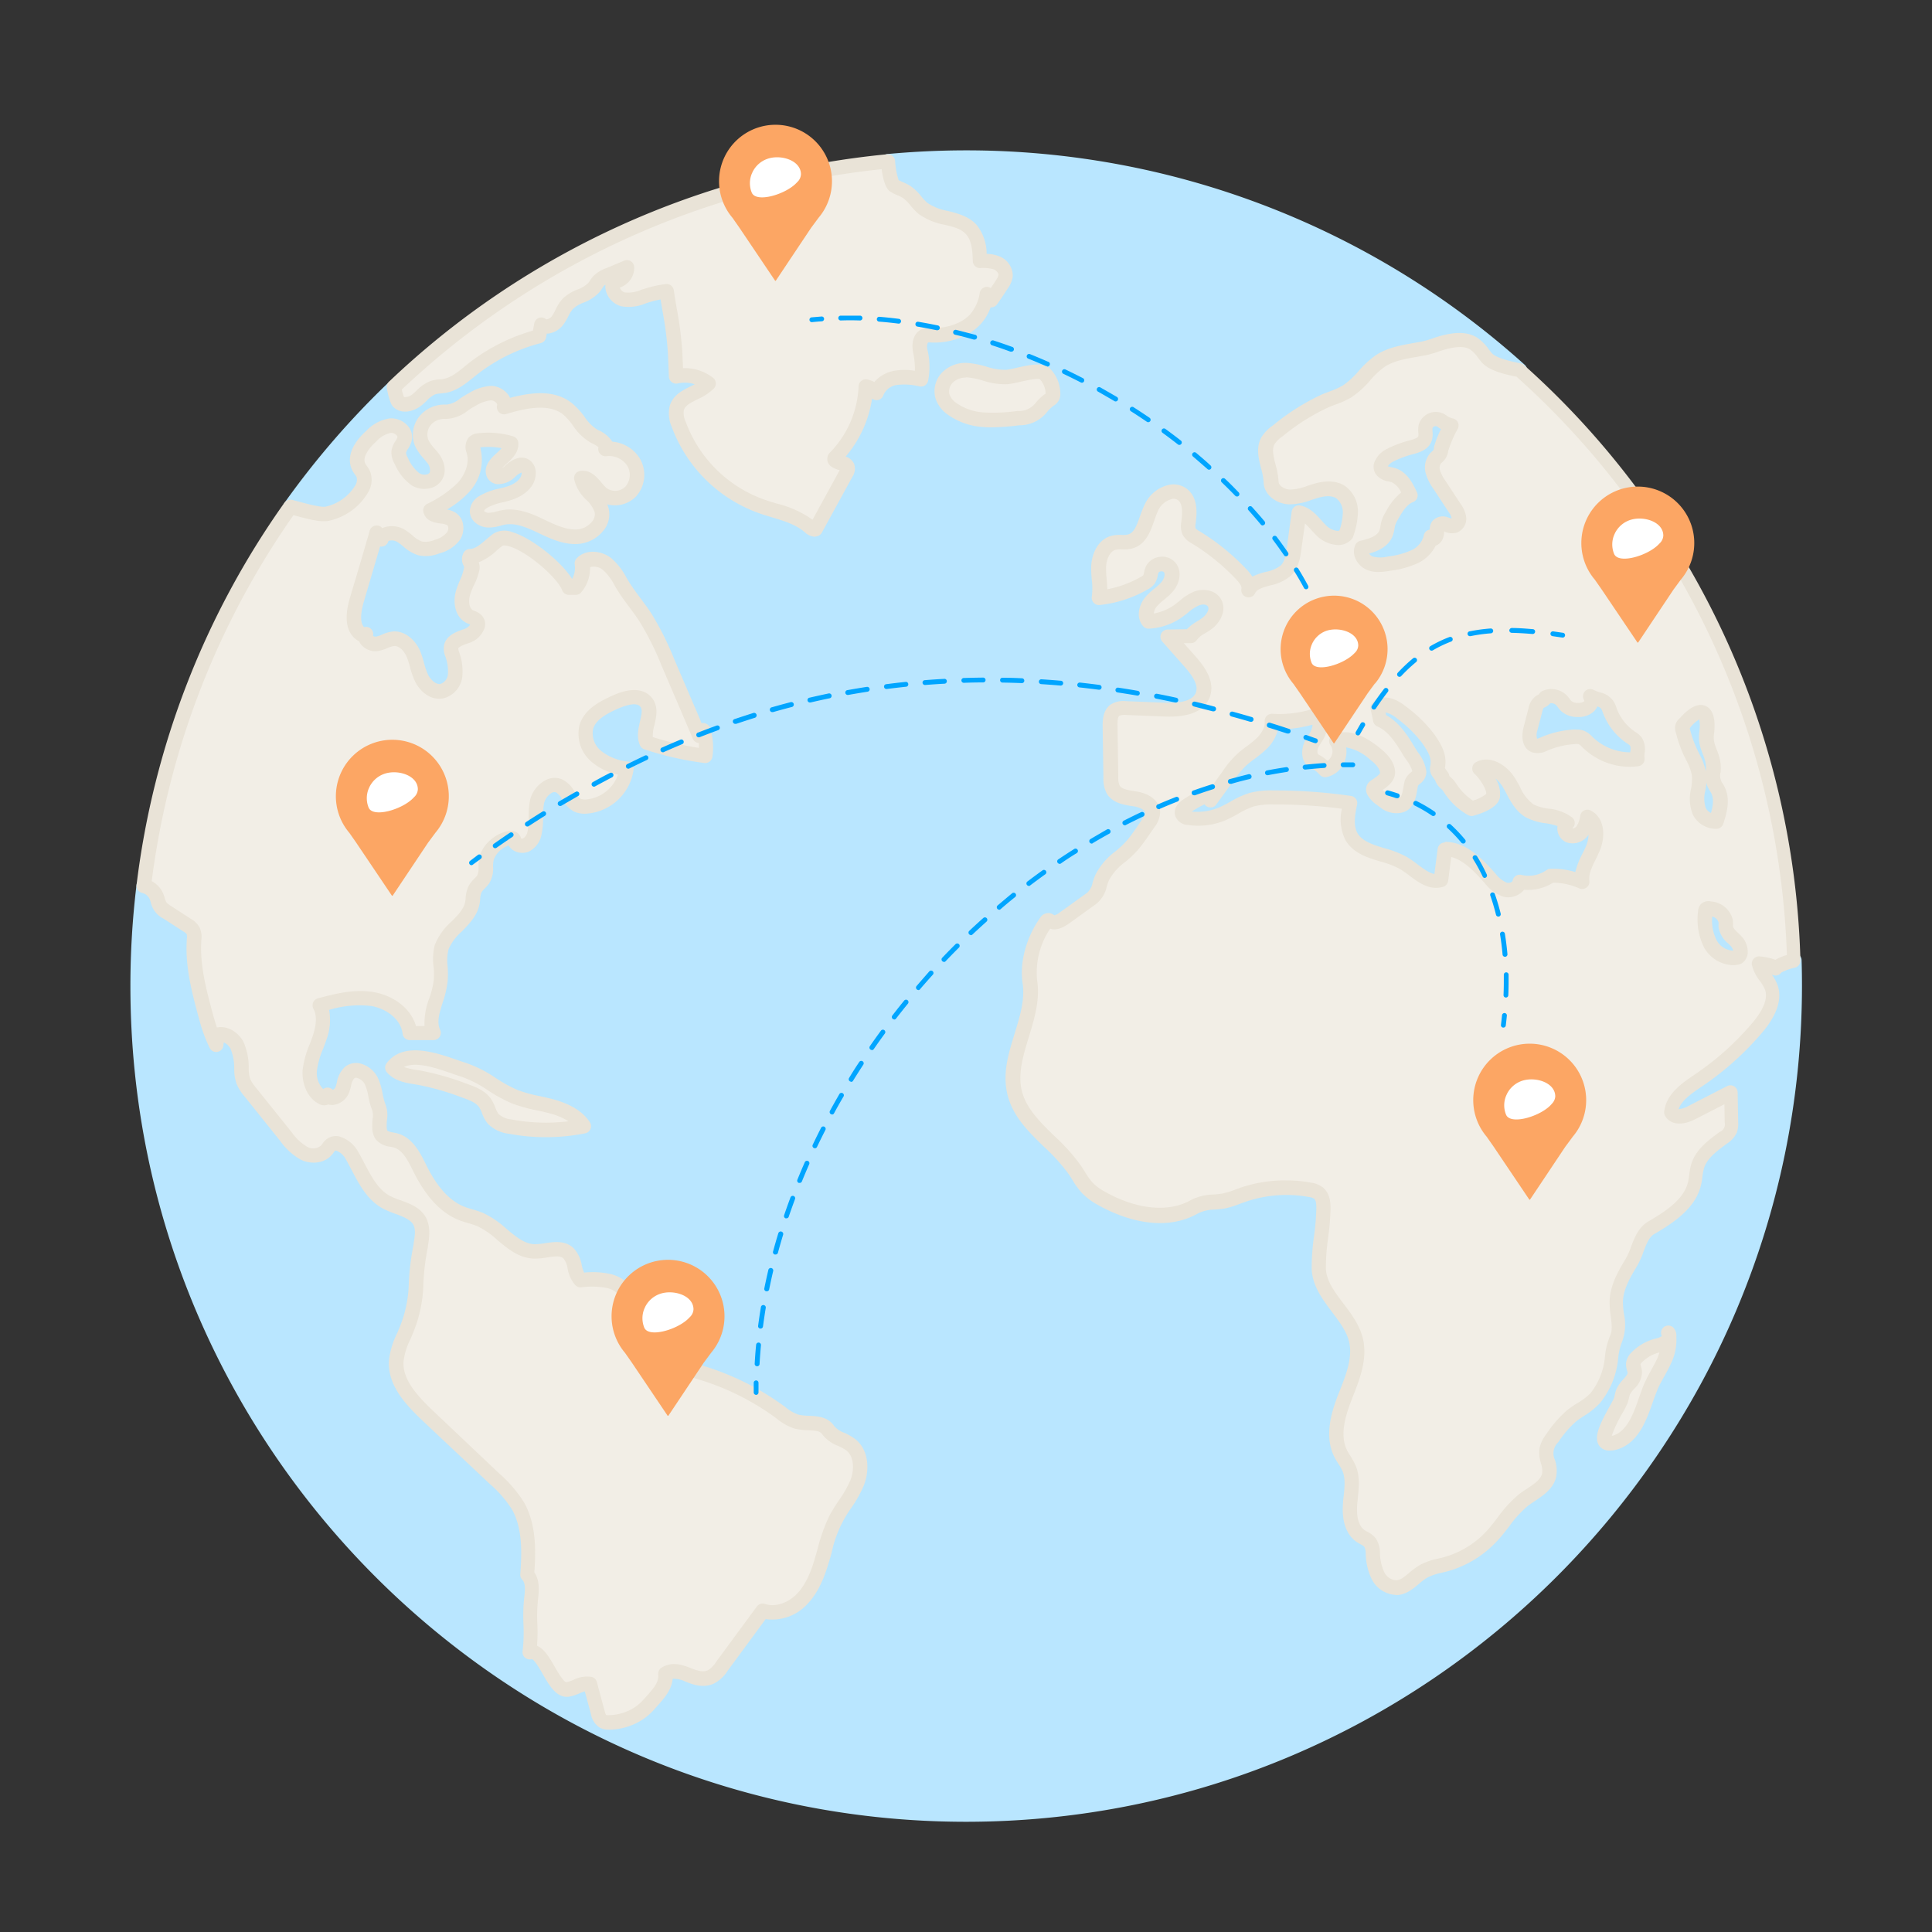 <svg xmlns="http://www.w3.org/2000/svg" xmlns:xlink="http://www.w3.org/1999/xlink" viewBox="0 0 400 400"><rect x="0" y="0" width="400" height="400" fill="#333333" stroke="none"/><defs><style>.cls-1,.cls-2{fill:none;}.cls-2,.cls-3,.cls-4{clip-rule:evenodd;}.cls-14,.cls-3,.cls-9{fill:#fca664;}.cls-16,.cls-18,.cls-4{fill:#ffddba;}.cls-5{clip-path:url(#clip-path);}.cls-6{fill:#b9e6ff;}.cls-7{fill:#f2eee6;}.cls-8{fill:#e9e3d7;}.cls-10{fill:#fff;}.cls-11{fill:#00a5ff;}.cls-12{clip-path:url(#clip-path-2);}.cls-13{clip-path:url(#clip-path-3);}.cls-14,.cls-16{fill-rule:evenodd;}.cls-15{clip-path:url(#clip-path-4);}.cls-17{clip-path:url(#clip-path-5);}</style><clipPath id="clip-path"><ellipse class="cls-1" cx="576.79" cy="-148.21" rx="4.8" ry="4.8" transform="translate(264.84 359.07) rotate(-44)"/></clipPath><clipPath id="clip-path-2"><path class="cls-2" d="M1379.25,160.69a4.71,4.71,0,0,1,6.47,1.49l60.47,96.63a4.67,4.67,0,0,1-1.5,6.45l-58.55,36.38a4.71,4.71,0,0,1-6.47-1.49l-60.47-96.63a4.67,4.67,0,0,1,1.5-6.45Z"/></clipPath><clipPath id="clip-path-3"><path class="cls-2" d="M1368,181.1a2.69,2.69,0,0,1,3.7.85l6,9.63a2.67,2.67,0,0,1-.86,3.68l-7.67,4.77a2.69,2.69,0,0,1-3.7-.85l-6-9.63a2.67,2.67,0,0,1,.86-3.68Z"/></clipPath><clipPath id="clip-path-4"><path class="cls-3" d="M1384.34,283.38a8.48,8.48,0,1,1,2.67-11.64,8.49,8.49,0,0,1-2.67,11.64"/></clipPath><clipPath id="clip-path-5"><path class="cls-4" d="M1393,281.39a8.5,8.5,0,0,0-4.88-3.67,8.66,8.66,0,0,0-1.21-.25l.91,1.45a8.62,8.62,0,0,1-.42,1l-1.6-2.55a8.48,8.48,0,0,0-1,.06l2.11,3.38a8.35,8.35,0,0,1-.57.78l-2.49-4a8.36,8.36,0,0,0-.89.26l2.76,4.4a8.46,8.46,0,0,1-3.93,2.15l-2.49-4a8.43,8.43,0,0,0-.57.78l2.11,3.38a8.46,8.46,0,0,1-1,.06l-1.59-2.55a8.49,8.49,0,0,0-.42,1l.91,1.45a8.52,8.52,0,0,1-1.21-.25,8.46,8.46,0,1,0,15.5-2.93"/></clipPath></defs><title>prelievi_pagamenti_gratis</title><g id="prelievi_pagamenti_gratis"><path class="cls-6" d="M371.5,204.18A171.5,171.5,0,1,1,29.76,183.41a3.77,3.77,0,0,1,2.59,2.1,15.29,15.29,0,0,0,.8,2.11,4.86,4.86,0,0,0,1.53,1.32l4.06,2.63A3.35,3.35,0,0,1,40,192.72a4.05,4.05,0,0,1,.18,2.2c-.32,5.45,1.22,10.91,2.65,16.18a29.52,29.52,0,0,0,2,5.21l.22-2c1.63-.46,3.36.72,4.12,2.23a12.67,12.67,0,0,1,.92,5,7.93,7.93,0,0,0,.41,2.44,8.63,8.63,0,0,0,1.44,2.23l7.39,9.22A11.63,11.63,0,0,0,63,238.8a4,4,0,0,0,4.69-.62,8.41,8.41,0,0,1,.82-1c1.42-1.23,3.51.49,4.45,2.12,2,3.52,3.57,7.74,7.14,9.66,2.37,1.28,5.6,1.55,6.87,3.93.77,1.45.51,3.2.22,4.81a51.64,51.64,0,0,0-1,7.94,26.92,26.92,0,0,1-1.94,9.59c-.87,2.17-2,4.3-2.17,6.64-.25,4.46,3.26,8.16,6.51,11.24l13.78,13.06a25.3,25.3,0,0,1,4.92,5.7c2.35,4.21,2.25,9.39,1.89,14.22,1.11,1.12,1,2.92.85,4.5-.61,5.76.22,5.75-.39,11.51,3.17-.81,4.79,8.28,8,7.71,1.56-.28,3-1.47,4.57-1.12q.78,2.91,1.56,5.83a2.84,2.84,0,0,0,1.11,1.9,2.57,2.57,0,0,0,1.27.21,11.57,11.57,0,0,0,5-1.27,10.75,10.75,0,0,0,3.17-2.46c1.74-2,3.65-3.7,3.42-6.35,3.16-1.84,5.94,2.09,9.32.7a6.11,6.11,0,0,0,2.37-2.24l8.45-11.48c2.85,1,6.1-.32,8.19-2.49a19.38,19.38,0,0,0,4.06-8,48.86,48.86,0,0,1,2.91-8.55c1.34-2.59,3.33-4.83,4.39-7.55s.85-6.29-1.53-8c-1.51-1.07-3.51-1.39-4.53-2.92-1.29-1.94-4.27-1.13-6.52-1.72a10.84,10.84,0,0,1-3.4-1.94,54.69,54.69,0,0,0-17.26-8.43,3.43,3.43,0,0,1-1.71-.83c-1-1.15-.13-3-.37-4.52-.28-1.77-2-2.84-3.63-3.67l-5.71-3a4.94,4.94,0,0,1-1.7-1.22,10.58,10.58,0,0,1-1-2.34,6.22,6.22,0,0,0-4.36-3.18,18.18,18.18,0,0,0-5.56-.13c-1.45-1.47-1-4.15-2.49-5.56-1.77-1.67-4.62-.33-7.07-.39-4.39-.12-7.13-4.85-11.18-6.58-1.18-.51-2.47-.75-3.67-1.2-4.09-1.54-6.84-5.39-8.79-9.3-1.18-2.39-2.47-5.15-5-5.89-1.06-.31-2.35-.3-3-1.19a3.26,3.26,0,0,1-.39-1.74c-.05-1.44.4-2.62-.15-3.95-.71-1.72-.71-3.68-1.51-5.36s-3.06-2.94-4.52-1.78c-1,.83-1.06,2.37-1.53,3.62s-2.35,2.2-3,1a.78.78,0,0,1-.85.57c-2.14-.9-3-3.54-2.82-5.84s1.29-4.43,2-6.63,1.11-4.71,0-6.74c3.6-.94,7.35-1.88,11-1.23s7.25,3.33,7.67,7l4.93,0c-1.56-3.38,1.13-7.12,1.47-10.83.21-2.3-.5-4.7.21-6.9,1.14-3.56,5.59-5.42,6.34-9.09a10.43,10.43,0,0,1,.6-3,24.62,24.62,0,0,1,1.66-2c.89-1.32.3-3,.75-4.5,1-3.31,5.47-4.87,5.65-3.69a1.8,1.8,0,0,0,2.48,1.09,3.5,3.5,0,0,0,1.76-2.45c.53-2.11.05-4.37.53-6.49s2.66-4.2,4.63-3.27c1.64.77,2,3.1,3.64,3.93a3.9,3.9,0,0,0,2,.31,9.13,9.13,0,0,0,8.24-7.81,12.14,12.14,0,0,1-6.23-2.55,6.14,6.14,0,0,1-2.1-6.11c.78-2.64,3.58-4.06,6.09-5.18,2.09-.94,5-1.7,6.34.14,1.7,2.28-1.09,5.7.07,8.3A64.5,64.5,0,0,0,146,156.55a11.38,11.38,0,0,0-.44-5.32,1.29,1.29,0,0,1-.85,1.12c-1.18-2.83-2.4-5.65-3.6-8.46l-2.8-6.52a61.3,61.3,0,0,0-4.76-9.53c-1.46-2.21-3.21-4.22-4.6-6.47-1-1.6-1.86-3.37-3.35-4.54s-3.87-1.48-5.14-.08a6.27,6.27,0,0,1-1.4,4.94l-1.42,0c-1.5-3.9-11.82-12-14.67-9.83-1.8,1.35-3.43,3.32-5.68,3.42-.5,1,.45,1.38.32,2.47-.22,1.79-1.23,3.39-1.74,5.13s-.25,4,1.35,4.83a5,5,0,0,1,1.39.74c1,1.09-.45,2.77-1.87,3.26s-3.24,1-3.35,2.53a3.16,3.16,0,0,0,.22,1.2,10.3,10.3,0,0,1,.63,4.46,3.77,3.77,0,0,1-2.75,3.26c-1.75.32-3.39-1.11-4.17-2.7s-1-3.42-1.71-5.06-2.15-3.19-3.93-3.13c-1.26,0-2.35.87-3.6,1.07s-2.83-.88-2.29-2c-.08.27-.5.24-.75.12-2.32-1.21-1.92-4.6-1.18-7.1q2.07-7,4.14-14l1,1.41c.45-1.54,2.71-1.58,4.08-.74s2.45,2.21,4,2.6a6.07,6.07,0,0,0,3.47-.39A6.18,6.18,0,0,0,93.89,111a2.62,2.62,0,0,0-.45-3.59c-1.37-.87-3.87-.21-4.24-1.78A24.46,24.46,0,0,0,95.84,101c1.83-2,3-4.83,2.27-7.45-.18-.64-.43-1.41,0-1.91a1.67,1.67,0,0,1,1.09-.43,16.5,16.5,0,0,1,6.62.59c.22,2.6-4.61,4-3.64,6.4.73,1.07,2.4.31,3.33-.57s2.36-1.87,3.36-1a1.82,1.82,0,0,1,.55,1.47c-.05,2-2,3.38-3.83,4s-3.92.81-5.57,1.87a2.45,2.45,0,0,0-1.3,1.86c0,1.11,1.21,1.89,2.33,1.92a16.9,16.9,0,0,0,3.28-.59c2.66-.43,5.3.7,7.73,1.85s5,2.37,7.68,2.13,5.35-2.62,4.84-5.27-3.83-4.15-4.25-6.84c1.84-.27,2.84,2,4.26,3.21a4.55,4.55,0,0,0,6-.47,5.19,5.19,0,0,0,.46-6.15,6,6,0,0,0-5.73-2.6c.6-1.21-1.2-2.06-2.4-2.67-2.28-1.17-3.32-3.86-5.28-5.52-3.56-3-8.88-1.83-13.32-.5.43-1.46-1.15-2.86-2.67-2.9a9,9,0,0,0-4.24,1.52c-1.7.92-3.19,2.46-5.12,2.35A5.2,5.2,0,0,0,88,87.08a4.64,4.64,0,0,0-.71,4.59,16.33,16.33,0,0,0,2.28,3.12,3.64,3.64,0,0,1,.75,3.61c-.72,1.46-2.85,1.66-4.24.83a8.9,8.9,0,0,1-3-3.78,3.45,3.45,0,0,1-.57-1.9c.1-1,1-1.76,1.22-2.75.27-1.51-1.41-2.79-2.93-2.69a7,7,0,0,0-4,2.14c-1.89,1.69-3.79,4.31-2.56,6.52.27.49.66.9.89,1.39a3.62,3.62,0,0,1-.42,3.17,11.08,11.08,0,0,1-6.94,5c-1.59.42-5.3-.76-7.75-1.37A172.85,172.85,0,0,1,81.55,80.14a10,10,0,0,0,.93,3.08c1,1,2.78.43,3.88-.45s2-2.11,3.4-2.53A15,15,0,0,1,92,79.91c2.25-.38,4-2,5.82-3.43a37.39,37.39,0,0,1,13.85-6.86l.44-2.42c1,.89,2.64.16,3.42-.92s1.14-2.44,2.06-3.41c1.47-1.53,4-1.7,5.35-3.31.37-.44.63-1,1-1.39a5.84,5.84,0,0,1,2.15-1.28l3.71-1.56a2.81,2.81,0,0,1-2.59,2.88c-1.1,1.23.14,3.35,1.74,3.74s3.25-.26,4.83-.76a23,23,0,0,1,4.21-.9c.61,4.21,1.58,8.61,1.76,12.87.06,1.59.14,3.19.2,4.77a8.05,8.05,0,0,1,6.68,1.46c-1.94,2.07-5.76,2.36-6.56,5.09a5.57,5.57,0,0,0,.4,3.44,28.59,28.59,0,0,0,17,16.91c3.39,1.2,7.11,1.83,9.87,4.13a2.1,2.1,0,0,0,1.33.69L175.14,98a1.62,1.62,0,0,0,.27-1.36c-.47-1.08-2.9-.71-2.63-1.85A22.33,22.33,0,0,0,179.24,80a3.93,3.93,0,0,1,2.2,1.34,5,5,0,0,1,4-3.12,14.5,14.5,0,0,1,5.26.31,13.78,13.78,0,0,0-.15-5.87c-.21-1.15-.12-2.61.93-3.1a3.37,3.37,0,0,1,1.59-.16,12.79,12.79,0,0,0,5.9-1.17,9.36,9.36,0,0,0,3-2.12,10.38,10.38,0,0,0,2.34-5.2,1.77,1.77,0,0,0,.94,1.18c.77-1.07,1.5-2.15,2.21-3.26a4,4,0,0,0,.75-1.8,2.86,2.86,0,0,0-1.91-2.64,8.5,8.5,0,0,0-3.43-.37c-.07-2.29-.23-4.78-1.76-6.48-2.47-2.74-7.14-2.06-10-4.39-1.25-1-2-2.54-3.41-3.42-.82-.53-1.79-.78-2.62-1.32-.58-.38-1.08-3.1-1.21-5,5.32-.5,10.72-.75,16.18-.75a170.88,170.88,0,0,1,114.68,44C312,76.13,309,75.43,307.79,74a12.06,12.06,0,0,0-2.63-2.84c-1.67-1-3.81-.79-5.73-.35-1.57.36-3.08,1.08-4.68,1.37-3.07.59-6.33.89-8.95,2.61S281.6,79.37,279,81a30.16,30.16,0,0,1-4.47,1.94,44.93,44.93,0,0,0-9.88,6.24,7.11,7.11,0,0,0-2.09,2.11c-1.34,2.45.59,5.63.66,8.42,0,1.84,2,3.09,3.84,3.15s3.56-.72,5.31-1.23,3.78-.76,5.3.25a5.06,5.06,0,0,1,2,4.13,15,15,0,0,1-.91,4.65c-1.36,1.42-3.81.44-5.19-.95s-2.6-3.24-4.52-3.64c-.35,2.48-.69,5-1,7.44-.22,1.65-.52,3.42-1.7,4.58-2.15,2.09-6.46,1.4-7.77,4.11.24-1.25-.64-2.42-1.52-3.34a45.38,45.38,0,0,0-9.48-7.66,3.22,3.22,0,0,1-1.29-1.14,3,3,0,0,1-.15-1.76c.26-2.07.45-4.55-1.16-5.87-2.06-1.68-5.29.13-6.43,2.51-1.28,2.65-1.65,6.43-4.5,7.16-1.09.28-2.27,0-3.36.25-2.06.52-3.05,2.91-3.1,5s.49,4.26.13,6.35a23.76,23.76,0,0,0,9.36-3.05A2.74,2.74,0,0,0,238,120c.42-.58.38-1.37.66-2a2.27,2.27,0,0,1,3.68-.44c.9,1.18.35,2.93-.62,4s-2.3,1.88-3.25,3-1.44,2.91-.47,4a11.44,11.44,0,0,0,6.43-2.36,15.09,15.09,0,0,1,3.45-2.34c1.31-.5,3-.28,3.74.93.79,1.38-.19,3.15-1.44,4.15s-2.62,1.41-3.51,2.73l-4.75.08,4.53,5.11c1.75,2,3.63,4.53,2.69,7-1.08,2.81-4.84,3.16-7.84,3l-8-.32a3.69,3.69,0,0,0-2.34.43c-1,.69-1,2-1,3.23L230,161a5.12,5.12,0,0,0,.49,2.52c.87,1.46,2.84,1.66,4.51,1.92s3.67,1.18,3.66,2.87a4,4,0,0,1-.9,2.13c-.94,1.36-2,2.92-3,4.22-2,2.53-5.27,4.08-6.55,7-.72,1.63-.76,3.29-2.21,4.33l-5.68,4.08c-.83.6-2,1.21-2.81.63a1,1,0,0,0-.41-.23c-.22,0-.4.19-.53.38-2.45,3.47-4,8.23-3.36,12.43,1.18,7.73-5,15.38-3.15,23,1.64,6.65,8.69,10.32,12.5,16a28.07,28.07,0,0,0,2.52,3.65,12.07,12.07,0,0,0,2.82,2.11c5.94,3.38,13.52,5.17,19.43,1.74,1.79-1,4-.78,6.07-1.16a29.7,29.7,0,0,0,3.88-1.25,27.57,27.57,0,0,1,13.85-1.07,4,4,0,0,1,1.79.66c.94.77,1,2.15,1,3.37-.05,4.07-1,8.09-1,12.16.12,5.68,6.37,9.4,7.7,14.91,1,4-.78,8-2.27,11.79s-2.7,8.19-.83,11.8c.51,1,1.22,1.87,1.67,2.88,1,2.28.45,4.89.25,7.36s.14,5.35,2.18,6.75a7.42,7.42,0,0,1,1.93,1.34,4.06,4.06,0,0,1,.58,2.24,11.24,11.24,0,0,0,1.06,4.64,4.42,4.42,0,0,0,3.83,2.48c2.24-.1,3.71-2.3,5.66-3.42a18.53,18.53,0,0,1,4.46-1.42,20.29,20.29,0,0,0,9.63-5.83c2.28-2.46,4-5.49,6.62-7.54,2-1.55,4.7-2.65,5.29-5.14.43-1.76-.87-3.6-.53-5.38a6.19,6.19,0,0,1,1.2-2.32,22.5,22.5,0,0,1,4-4.57c1.61-1.3,3.58-2.14,5-3.66a14.71,14.71,0,0,0,2.53-4.56c1-2.45.64-5.28,1.75-7.68s0-5.1.05-7.7c.06-3,1.64-5.65,3.16-8.18,1.39-2.32,1.72-5.74,4.06-7.1,3.86-2.26,8.09-5,9-9.37.24-1.11.25-2.27.58-3.36.77-2.6,3.17-4.31,5.34-5.92a3.07,3.07,0,0,0,1.66-3.2c0-2.06-.07-4.11-.11-6.15l-8.15,4.19c-1.41.73-3.48,1.29-4.28-.08.37-3.05,3.32-5,5.87-6.71a59.76,59.76,0,0,0,12.05-10.84c2-2.36,3.9-5.48,2.84-8.38-.64-1.73-2.26-3-2.63-4.84a11.17,11.17,0,0,1,3.64.94c.18-.47,2.23-1.3,3.66-1.63C371.47,200.61,371.5,202.4,371.5,204.18Z"/><path class="cls-6" d="M200,377.18c-95.39,0-173-77.61-173-173a173,173,0,0,1,1.27-21,1.5,1.5,0,0,1,1.82-1.28,5.3,5.3,0,0,1,3.63,3,9.21,9.21,0,0,1,.36,1,3.93,3.93,0,0,0,.33.88,3.84,3.84,0,0,0,1.06.85l4.08,2.64A4.72,4.72,0,0,1,41.31,192a4.78,4.78,0,0,1,.36,2.75l0,.24c-.29,5,1.11,10.17,2.46,15.17l.14.51q.28,1,.64,2.06c2.36-.47,4.59,1.18,5.54,3.07A13,13,0,0,1,51.49,221l0,.37a6.75,6.75,0,0,0,.31,2,7.47,7.47,0,0,0,1.2,1.83l7.39,9.22a10.43,10.43,0,0,0,3.19,3,2.53,2.53,0,0,0,2.88-.24,3.58,3.58,0,0,0,.23-.3,4.54,4.54,0,0,1,.77-.89,3.18,3.18,0,0,1,2.65-.73,6.54,6.54,0,0,1,4.07,3.25c.44.76.85,1.55,1.27,2.34,1.47,2.8,2.86,5.45,5.28,6.75a17.17,17.17,0,0,0,2.24.92c1.93.7,4.11,1.49,5.25,3.62,1,2,.64,4.26.38,5.78l0,.21a48.67,48.67,0,0,0-.94,7.49,28.25,28.25,0,0,1-2.05,10.13c-.2.5-.41,1-.63,1.5a14.29,14.29,0,0,0-1.44,4.67c-.22,3.79,3,7.18,6,10.06l13.78,13.05a26.76,26.76,0,0,1,5.19,6.05c2.5,4.47,2.45,9.77,2.12,14.47,1.16,1.67.93,3.88.81,5.13a32.78,32.78,0,0,0-.19,5.55,34.2,34.2,0,0,1-.07,4.5c1.56.67,2.67,2.61,3.68,4.37.56,1,1.9,3.27,2.44,3.18a7.83,7.83,0,0,0,1.42-.48,6.16,6.16,0,0,1,3.74-.62,1.5,1.5,0,0,1,1.12,1.08q.77,2.91,1.56,5.82c.21.8.34,1,.39,1a1.52,1.52,0,0,0,.37,0h.13a10.07,10.07,0,0,0,4.38-1.1,9.16,9.16,0,0,0,2.71-2.1l.72-.81c1.54-1.72,2.48-2.86,2.34-4.43a1.5,1.5,0,0,1,.74-1.43c2.25-1.31,4.34-.51,6,.13,1.49.57,2.46.9,3.49.47a5,5,0,0,0,1.74-1.74l8.45-11.48a1.5,1.5,0,0,1,1.69-.53c2.39.81,5.05-.47,6.62-2.11,1.92-2,3-4.86,3.71-7.37.19-.62.36-1.25.54-1.88a36.44,36.44,0,0,1,2.47-6.92,36.06,36.06,0,0,1,2-3.23,23,23,0,0,0,2.36-4.17c.82-2.15.75-5-1-6.2a10.5,10.5,0,0,0-1.57-.84,7.44,7.44,0,0,1-3.35-2.48c-.4-.61-1.37-.7-2.91-.77a13.07,13.07,0,0,1-2.74-.33,11.06,11.06,0,0,1-3.61-2l-.28-.21a52.87,52.87,0,0,0-16.79-8.21,4.77,4.77,0,0,1-2.41-1.27,4.63,4.63,0,0,1-.8-3.91,5.65,5.65,0,0,0,.06-1.38c-.17-1-1.47-1.85-2.85-2.58l-5.71-3a5.19,5.19,0,0,1-3.13-3.58c-.08-.24-.16-.48-.26-.7a4.71,4.71,0,0,0-3.32-2.32,17.11,17.11,0,0,0-5.11-.09,1.51,1.51,0,0,1-1.19-.44,7,7,0,0,1-1.6-3.45,4.39,4.39,0,0,0-.85-2.08c-.63-.59-1.7-.48-3.39-.22a14.91,14.91,0,0,1-2.69.24c-3.13-.08-5.41-2-7.62-3.85a17.45,17.45,0,0,0-4.1-2.85,16.49,16.49,0,0,0-1.86-.62c-.57-.17-1.16-.34-1.75-.56-3.8-1.43-6.94-4.71-9.6-10l-.13-.26c-1.05-2.13-2.14-4.33-4-4.86-.24-.07-.49-.12-.74-.17a4.5,4.5,0,0,1-3.06-1.6,4.63,4.63,0,0,1-.66-2.56,12.31,12.31,0,0,1,.07-1.59,3.74,3.74,0,0,0-.1-1.84,15.11,15.11,0,0,1-.77-2.79,11,11,0,0,0-.71-2.5,2.64,2.64,0,0,0-1.61-1.35.65.65,0,0,0-.62.09,3.35,3.35,0,0,0-.66,1.61,11.85,11.85,0,0,1-.41,1.37,4.07,4.07,0,0,1-3.28,2.52,2.72,2.72,0,0,1-1-.11,2.2,2.2,0,0,1-1.24.15,1.49,1.49,0,0,1-.33-.09c-2.93-1.23-4-4.68-3.73-7.36a19.83,19.83,0,0,1,1.45-5.19c.23-.59.45-1.18.65-1.77.78-2.36.82-4.24.11-5.55a1.5,1.5,0,0,1,.94-2.16c3.55-.93,7.57-2,11.65-1.26,3.53.62,7.5,3,8.64,7h1.77a14.39,14.39,0,0,1,1-5.78,18,18,0,0,0,.91-3.69,16.44,16.44,0,0,0,0-2.52A12.33,12.33,0,0,1,90,195.7a12.68,12.68,0,0,1,3.49-4.91c1.29-1.31,2.51-2.54,2.81-4,.06-.28.08-.58.11-.87a6.48,6.48,0,0,1,.64-2.54,6.57,6.57,0,0,1,1.15-1.46,5.64,5.64,0,0,0,.59-.66,3.31,3.31,0,0,0,.28-1.74,8.28,8.28,0,0,1,.27-2.33c1-3.3,4.63-5.29,6.62-5.15a2,2,0,0,1,1.93,1.55.54.54,0,0,0,.41,0,2.09,2.09,0,0,0,.92-1.44,12.82,12.82,0,0,0,.24-3,16.09,16.09,0,0,1,.28-3.48A6.37,6.37,0,0,1,113,161.5a4,4,0,0,1,3.51-.08,6.16,6.16,0,0,1,2.47,2.52,4.11,4.11,0,0,0,1.21,1.43,2.52,2.52,0,0,0,1.22.14,7.68,7.68,0,0,0,6.54-5.13,12.26,12.26,0,0,1-5.42-2.61,7.64,7.64,0,0,1-2.55-7.66c1-3.24,4.07-4.86,6.92-6.13,5-2.25,7.25-.59,8.15.6,1.32,1.77.83,3.86.44,5.53a8.15,8.15,0,0,0-.34,2.49,63.13,63.13,0,0,0,9.54,2.24c0-.33,0-.67,0-1a1.5,1.5,0,0,1-1.27-.92c-.91-2.18-1.84-4.36-2.77-6.53l-3.7-8.63a59.21,59.21,0,0,0-4.56-9.11c-.63-1-1.31-1.87-2-2.83-.88-1.17-1.79-2.38-2.58-3.67-.2-.32-.4-.65-.59-1a11.19,11.19,0,0,0-2.4-3.17,3,3,0,0,0-2.65-.56,7.8,7.8,0,0,1-1.83,5.21,1.48,1.48,0,0,1-1.18.53l-1.42,0a1.5,1.5,0,0,1-1.37-1c-1-2.56-7.19-8-11-9.06-.88-.25-1.26-.15-1.32-.11-.42.31-.82.66-1.23,1a11.74,11.74,0,0,1-3.7,2.42,3.19,3.19,0,0,1,.16,1.46A13.17,13.17,0,0,1,98,121.4a17.62,17.62,0,0,0-.7,1.85c-.33,1.17-.2,2.66.62,3.09l.33.14a4,4,0,0,1,1.43.87,2.73,2.73,0,0,1,.68,2.57,5,5,0,0,1-3.13,3.16l-.21.07c-.68.23-2.11.72-2.14,1.15a2.49,2.49,0,0,0,.15.63,11.63,11.63,0,0,1,.69,5.15,5.25,5.25,0,0,1-4,4.52c-2.58.47-4.76-1.43-5.79-3.52a16.87,16.87,0,0,1-1.05-3,17.46,17.46,0,0,0-.69-2.12c-.47-1.09-1.45-2.21-2.5-2.22a4.76,4.76,0,0,0-1.47.44,8.85,8.85,0,0,1-1.94.61,3.87,3.87,0,0,1-3.58-1.42,2.86,2.86,0,0,1-.34-.59h0c-2.56-1.34-3.24-4.48-1.95-8.87l.24-.82q2-6.62,3.89-13.22a1.5,1.5,0,0,1,2.61-.52l.35-.15a5.17,5.17,0,0,1,4.34.5,14.29,14.29,0,0,1,1.55,1.15,5.82,5.82,0,0,0,2,1.27,4.76,4.76,0,0,0,2.61-.35,5,5,0,0,0,2.57-1.58,1.54,1.54,0,0,0,.22-1.1.6.6,0,0,0-.22-.38,4.33,4.33,0,0,0-1.39-.33c-1.14-.16-3.06-.43-3.52-2.38a1.5,1.5,0,0,1,.74-1.66A23.39,23.39,0,0,0,94.73,100c1.33-1.45,2.53-3.8,1.93-6.05l0-.09A3.25,3.25,0,0,1,97,90.62a3.06,3.06,0,0,1,2-.92,18.06,18.06,0,0,1,7.25.64,1.5,1.5,0,0,1,1.06,1.31c.17,2-1.28,3.31-2.45,4.38-.3.27-.65.59-.91.88a3.21,3.21,0,0,0,.54-.4c2.73-2.55,4.52-1.78,5.34-1.1a3.28,3.28,0,0,1,1.09,2.68c-.07,2.78-2.56,4.6-4.86,5.36-.67.23-1.35.39-2,.56a10.94,10.94,0,0,0-3.23,1.15c-.45.28-.6.55-.6.63a1.26,1.26,0,0,0,.88.38,6.75,6.75,0,0,0,1.7-.28c.43-.11.86-.22,1.3-.29,3.06-.5,5.93.7,8.61,2,2.29,1.08,4.63,2.2,6.91,2a4.41,4.41,0,0,0,3-1.66,2.34,2.34,0,0,0,.51-1.83,6.26,6.26,0,0,0-1.76-2.64,8.36,8.36,0,0,1-2.5-4.25,1.5,1.5,0,0,1,1.26-1.72c2.1-.31,3.42,1.26,4.39,2.41a9.53,9.53,0,0,0,1.06,1.13,3,3,0,0,0,3.95-.35,3.68,3.68,0,0,0,.3-4.32,4.53,4.53,0,0,0-4.29-1.92,1.5,1.5,0,0,1-1.63-1.87,8.93,8.93,0,0,0-1.45-.86l-.18-.09a11.11,11.11,0,0,1-3.67-3.54,13.49,13.49,0,0,0-1.89-2.17c-2.92-2.45-7.66-1.48-11.92-.2a1.5,1.5,0,0,1-1.87-1.86.44.44,0,0,0-.11-.36,1.63,1.63,0,0,0-1.16-.62A7.3,7.3,0,0,0,98.52,84l-.38.2c-.41.22-.83.5-1.27.8a7.58,7.58,0,0,1-4.63,1.73A3.71,3.71,0,0,0,89.18,88a3.13,3.13,0,0,0-.49,3.08,7.54,7.54,0,0,0,1.25,1.76c.29.34.58.68.85,1,1.31,1.78,1.63,3.66.89,5.17a3.82,3.82,0,0,1-2.39,2,5.07,5.07,0,0,1-4-.49,10.18,10.18,0,0,1-3.52-4.37,4.85,4.85,0,0,1-.73-2.73,4.76,4.76,0,0,1,.84-2.1,3,3,0,0,0,.4-.78.52.52,0,0,0-.17-.42,1.62,1.62,0,0,0-1.19-.5,5.62,5.62,0,0,0-3,1.76c-1.57,1.4-3,3.37-2.25,4.68.08.15.19.3.3.45a6.07,6.07,0,0,1,.64,1.06,5,5,0,0,1-.48,4.51,12.42,12.42,0,0,1-7.86,5.7c-1.57.42-3.92-.15-7.07-1l-1.43-.37a1.5,1.5,0,0,1-.86-2.32,174.69,174.69,0,0,1,21.63-25,1.5,1.5,0,0,1,2.51.81,15.42,15.42,0,0,0,.6,2.34,2.34,2.34,0,0,0,1.8-.61c.29-.23.56-.49.84-.75a8.07,8.07,0,0,1,3-2,8.22,8.22,0,0,1,1.79-.3c.24,0,.47,0,.71-.08,1.56-.26,3-1.4,4.45-2.6l.65-.53a39.08,39.08,0,0,1,13.47-6.88l.27-1.49a1.5,1.5,0,0,1,2.47-.85s.12,0,.14,0a1.76,1.76,0,0,0,1.07-.69,9.48,9.48,0,0,0,.72-1.28,9.08,9.08,0,0,1,1.46-2.28,9.22,9.22,0,0,1,3.1-1.92,6.1,6.1,0,0,0,2.2-1.33,5.93,5.93,0,0,0,.36-.5,7.36,7.36,0,0,1,.71-.94,7.17,7.17,0,0,1,2.69-1.65l1.54-.65,2.16-.91a1.5,1.5,0,0,1,2.07,1.29,4.22,4.22,0,0,1-1.11,3.07,4.32,4.32,0,0,1-1.86,1.22h0a1.55,1.55,0,0,0,1,1,6.68,6.68,0,0,0,3.43-.54l.6-.19a24.58,24.58,0,0,1,4.48-1,1.49,1.49,0,0,1,1.66,1.27c.18,1.25.39,2.51.61,3.78a75.21,75.21,0,0,1,1.17,9.23l.13,3.13a9.61,9.61,0,0,1,6.17,2,1.5,1.5,0,0,1,.17,2.21,11.52,11.52,0,0,1-3.41,2.25c-1.57.78-2.54,1.32-2.81,2.24A4.34,4.34,0,0,0,142,87.4a26.94,26.94,0,0,0,16.14,16c.85.3,1.72.57,2.59.83a21.75,21.75,0,0,1,7.5,3.37l5.62-10.26-.29-.08c-1.78-.51-2.52-1.45-2.2-2.78a1.5,1.5,0,0,1,.4-.71,20.8,20.8,0,0,0,6-13.8,1.5,1.5,0,0,1,1.81-1.41,5.26,5.26,0,0,1,1.45.54,7,7,0,0,1,4.12-2.33,12.74,12.74,0,0,1,4.28,0,17.16,17.16,0,0,0-.38-3.87c-.41-2.24.25-4,1.76-4.72a4.34,4.34,0,0,1,2.14-.31h.15a11.22,11.22,0,0,0,5.21-1,7.87,7.87,0,0,0,2.55-1.78,8.88,8.88,0,0,0,2-4.46,1.5,1.5,0,0,1,1.44-1.23,1.45,1.45,0,0,1,.85.24c.35-.52.7-1.06,1.07-1.63a3.12,3.12,0,0,0,.52-1.1c0-.4-.42-.92-1-1.15a7.46,7.46,0,0,0-2.82-.26h0a1.5,1.5,0,0,1-1.5-1.45c-.07-2.18-.23-4.25-1.38-5.53s-2.7-1.55-4.48-2a13.1,13.1,0,0,1-5.36-2.24,12.73,12.73,0,0,1-1.68-1.74,7.92,7.92,0,0,0-1.6-1.58,8,8,0,0,0-1.08-.54,10.41,10.41,0,0,1-1.55-.79c-1.32-.86-1.75-4.22-1.89-6.14a1.5,1.5,0,0,1,1.36-1.6c5.38-.5,10.87-.76,16.32-.76A172.68,172.68,0,0,1,315.68,75.53a1.5,1.5,0,0,1-1.29,2.59c-3-.58-6.24-1.35-7.76-3.2-.2-.25-.4-.5-.6-.76a7.2,7.2,0,0,0-1.66-1.76c-1.26-.79-3.12-.5-4.6-.16a20.47,20.47,0,0,0-2,.6,19.76,19.76,0,0,1-2.75.78l-1.66.3c-2.49.43-4.85.84-6.74,2.09a17.64,17.64,0,0,0-3,2.83,19,19,0,0,1-3.81,3.44,19.32,19.32,0,0,1-3.43,1.56c-.42.16-.85.32-1.26.49a43.58,43.58,0,0,0-9.54,6A6,6,0,0,0,263.86,92c-.57,1-.18,2.58.23,4.19a15.91,15.91,0,0,1,.62,3.48c0,.93,1.28,1.65,2.39,1.69a10.62,10.62,0,0,0,3.55-.76c.43-.14.86-.28,1.29-.41,2.71-.8,4.91-.65,6.55.44a6.52,6.52,0,0,1,2.66,5.33,16.31,16.31,0,0,1-1,5.14,1.5,1.5,0,0,1-.35.59,3.77,3.77,0,0,1-2.75,1.16,6.78,6.78,0,0,1-4.59-2.09c-.33-.33-.66-.69-1-1.06a16.88,16.88,0,0,0-1.28-1.32l-.74,5.33c-.21,1.53-.52,3.86-2.13,5.44a9.57,9.57,0,0,1-4.35,2.06c-1.67.46-2.72.8-3.12,1.63a1.5,1.5,0,0,1-2.82-.94c.09-.46-.29-1.13-1.13-2a43.8,43.8,0,0,0-9.17-7.41,4.56,4.56,0,0,1-1.85-1.74,4.43,4.43,0,0,1-.3-2.63c.24-1.89.33-3.74-.62-4.52a1.51,1.51,0,0,0-1.41-.26,4.38,4.38,0,0,0-2.72,2.26,20.93,20.93,0,0,0-.83,2.15c-.79,2.27-1.78,5.09-4.64,5.82a7.55,7.55,0,0,1-2.07.17,5.16,5.16,0,0,0-1.28.08c-1.26.32-1.95,2.06-2,3.62a20.85,20.85,0,0,0,.12,2.4c.06.71.12,1.43.13,2.16a22.33,22.33,0,0,0,7-2.59,1.74,1.74,0,0,0,.45-.3,2.55,2.55,0,0,0,.17-.6,5.83,5.83,0,0,1,.33-1.14,3.64,3.64,0,0,1,2.93-2.08,3.57,3.57,0,0,1,3.32,1.31c1.44,1.9.66,4.41-.69,5.94a14.28,14.28,0,0,1-1.76,1.63,11,11,0,0,0-1.47,1.36,2.78,2.78,0,0,0-.65,1.49,10.39,10.39,0,0,0,4.55-2l.8-.63a11.22,11.22,0,0,1,3-1.91c1.85-.7,4.44-.39,5.57,1.58,1.24,2.17-.06,4.67-1.79,6.06a14,14,0,0,1-1.52,1,5.11,5.11,0,0,0-1.7,1.38,1.5,1.5,0,0,1-1.21.66l-1.49,0,2.37,2.67c2,2.27,4.2,5.29,3,8.52-1.1,2.86-4.25,4.2-9.3,4l-8-.32a3,3,0,0,0-1.4.15c-.41.29-.4,1.49-.39,2l.16,10.69a4,4,0,0,0,.28,1.78c.44.74,1.78.95,3.08,1.15l.37.06c3,.47,4.94,2.18,4.93,4.36a5.33,5.33,0,0,1-1.15,3l-.49.71c-.84,1.22-1.7,2.48-2.59,3.6a21.41,21.41,0,0,1-3,2.93,11.55,11.55,0,0,0-3.36,3.78,12.68,12.68,0,0,0-.46,1.31,6.3,6.3,0,0,1-2.24,3.64l-5.67,4.08c-1.44,1-2.71,1.38-3.8,1a16.24,16.24,0,0,0-2.7,10.75c.62,4-.58,7.94-1.73,11.71s-2.32,7.57-1.44,11.13,3.73,6.42,6.73,9.33a39.85,39.85,0,0,1,5.55,6.21c.26.38.5.78.75,1.17a14.69,14.69,0,0,0,1.63,2.29,10.46,10.46,0,0,0,2.47,1.83c6.62,3.76,13.32,4.41,17.93,1.74a10.74,10.74,0,0,1,4.65-1.12,18.71,18.71,0,0,0,1.9-.22,18,18,0,0,0,2.65-.82l1-.37a29,29,0,0,1,14.6-1.12,5.3,5.3,0,0,1,2.46,1c1.61,1.32,1.59,3.51,1.58,4.56a54.34,54.34,0,0,1-.49,5.84,44.38,44.38,0,0,0-.47,6.27c.05,2.63,1.78,4.91,3.6,7.32,1.67,2.2,3.39,4.48,4.06,7.27,1,4.2-.63,8.38-2.09,12.07l-.24.62c-1.35,3.47-2.51,7.44-.9,10.56.19.38.43.75.68,1.15a13.13,13.13,0,0,1,1,1.82c1,2.24.72,4.66.5,6.79,0,.43-.09.86-.12,1.29-.13,1.54-.1,4.27,1.54,5.4.17.11.35.21.54.32a5.19,5.19,0,0,1,1.74,1.35,5.3,5.3,0,0,1,.88,3,10.08,10.08,0,0,0,.88,4,3,3,0,0,0,2.45,1.7c.94,0,1.82-.78,2.83-1.63A14.84,14.84,0,0,1,294,324a13.56,13.56,0,0,1,3.73-1.3l1.09-.27a18.9,18.9,0,0,0,8.92-5.39c.81-.88,1.54-1.82,2.31-2.83a25.62,25.62,0,0,1,4.49-4.88c.54-.41,1.09-.78,1.63-1.13,1.5-1,2.8-1.85,3.12-3.17a4.69,4.69,0,0,0-.24-2,7.41,7.41,0,0,1-.3-3.27,7.5,7.5,0,0,1,1.46-2.92,23.94,23.94,0,0,1,4.24-4.87,23.61,23.61,0,0,1,2.16-1.49,13.32,13.32,0,0,0,2.66-2,14.09,14.09,0,0,0,3-7.45,14.83,14.83,0,0,1,1.06-4.41c.54-1.15.36-2.54.15-4.15a19.83,19.83,0,0,1-.23-3c.07-3.43,1.9-6.47,3.37-8.92a15.67,15.67,0,0,0,1.08-2.44c.72-1.89,1.53-4,3.52-5.19,3.77-2.21,7.52-4.67,8.32-8.39.09-.43.15-.87.2-1.3a13.17,13.17,0,0,1,.41-2.18c.89-3,3.43-4.87,5.67-6.54l.21-.15a1.7,1.7,0,0,0,1.05-2l-.06-3.74-3.7,1.9-2.3,1.18c-2.79,1.43-5.19,1.18-6.27-.66a1.51,1.51,0,0,1-.19-.94c.45-3.67,3.73-5.89,6.37-7.67l.15-.1a58.19,58.19,0,0,0,11.75-10.57c2.36-2.8,3.23-5.12,2.58-6.89a8.62,8.62,0,0,0-1.05-1.78,8.82,8.82,0,0,1-1.64-3.28,1.5,1.5,0,0,1,.35-1.3,1.53,1.53,0,0,1,1.25-.5,12.64,12.64,0,0,1,3.25.71,13.09,13.09,0,0,1,3.6-1.36,1.52,1.52,0,0,1,1.25.28,1.5,1.5,0,0,1,.58,1.14c.06,1.92.08,3.68.08,5.39C373,299.57,295.39,377.18,200,377.18ZM127.61,358A169,169,0,0,0,200,374.18c93.74,0,170-76.26,170-170,0-1.07,0-2.17,0-3.31a6.21,6.21,0,0,0-1,.47,1.5,1.5,0,0,1-1.83.49l-.13-.06a9.71,9.71,0,0,1,1.14,2.07c1.05,2.87,0,6.18-3.1,9.87a61.19,61.19,0,0,1-12.36,11.11l-.15.1c-2.06,1.39-4.18,2.82-4.86,4.71a4.8,4.8,0,0,0,1.91-.59l2.3-1.18,5.84-3a1.5,1.5,0,0,1,2.19,1.31l.11,6.15a5.45,5.45,0,0,1-.29,2.18,5.51,5.51,0,0,1-2,2.24l-.21.16c-2,1.45-4,3-4.59,5a10.83,10.83,0,0,0-.31,1.7c-.06.5-.13,1-.25,1.55-1.05,4.9-5.58,7.91-9.74,10.35-1.07.62-1.63,2.1-2.22,3.66a18.07,18.07,0,0,1-1.31,2.92c-1.35,2.25-2.89,4.81-2.94,7.44a17.06,17.06,0,0,0,.21,2.5,10.21,10.21,0,0,1-.4,5.8,12.44,12.44,0,0,0-.81,3.54,17.05,17.05,0,0,1-3.73,9.09A15.75,15.75,0,0,1,328.2,293a21.52,21.52,0,0,0-1.89,1.3,21.28,21.28,0,0,0-3.68,4.28,3.18,3.18,0,0,0-.69,3.7,7,7,0,0,1,.25,3.48c-.58,2.46-2.6,3.79-4.38,5-.5.33-1,.66-1.46,1a23,23,0,0,0-3.94,4.33c-.78,1-1.59,2.06-2.49,3a21.92,21.92,0,0,1-10.34,6.26l-1.17.29a11.16,11.16,0,0,0-2.93,1,12.38,12.38,0,0,0-1.7,1.28c-1.25,1.05-2.67,2.25-4.64,2.33a5.93,5.93,0,0,1-5.21-3.26,12.66,12.66,0,0,1-1.24-5.26,3.26,3.26,0,0,0-.28-1.43,3,3,0,0,0-.8-.54c-.26-.15-.53-.3-.78-.46-2.18-1.5-3.16-4.31-2.84-8.12,0-.44.08-.9.13-1.35.2-1.94.39-3.76-.26-5.28a11,11,0,0,0-.81-1.41c-.28-.44-.57-.89-.82-1.39-2.17-4.2-.73-9.17.77-13l.25-.63c1.36-3.43,2.76-7,2-10.27-.53-2.19-2-4.12-3.54-6.17-2-2.69-4.13-5.47-4.21-9.07a47.4,47.4,0,0,1,.49-6.69,51.26,51.26,0,0,0,.47-5.52c0-.83,0-1.84-.46-2.19a3,3,0,0,0-1.11-.35,26,26,0,0,0-13.09,1l-1,.35a20.56,20.56,0,0,1-3.12,1,21.26,21.26,0,0,1-2.22.26,8.26,8.26,0,0,0-3.39.73c-8,4.63-17.29.33-20.92-1.74A13.59,13.59,0,0,1,224,247a17.2,17.2,0,0,1-2-2.76c-.23-.37-.45-.73-.69-1.08a37.71,37.71,0,0,0-5.15-5.72c-3.17-3.08-6.45-6.26-7.55-10.76s.22-8.61,1.48-12.73c1.11-3.61,2.15-7,1.64-10.38-.65-4.26.73-9.44,3.61-13.52a2,2,0,0,1,1.83-1h.12a2.14,2.14,0,0,1,1,.45,2.79,2.79,0,0,0,1.12-.58l5.68-4.08a3.65,3.65,0,0,0,1.13-2.1,15.16,15.16,0,0,1,.58-1.62,13.92,13.92,0,0,1,4.15-4.86,18.93,18.93,0,0,0,2.6-2.51c.82-1,1.66-2.26,2.47-3.44l.48-.7a3.18,3.18,0,0,0,.63-1.28c0-.56-1.07-1.18-2.4-1.39l-.36-.05c-1.71-.26-4-.62-5.21-2.58a6.44,6.44,0,0,1-.7-3.25l-.16-10.71c0-1.07,0-3.28,1.64-4.47a5,5,0,0,1,3.27-.71l8,.32c3.65.14,5.8-.56,6.38-2.08.51-1.34-.23-3-2.41-5.46l-4.11-4.64-.42-.47a1.5,1.5,0,0,1,1.09-2.5l4-.07a9.15,9.15,0,0,1,2.1-1.61,11.37,11.37,0,0,0,1.2-.81c.78-.63,1.4-1.67,1.08-2.23s-1.15-.55-1.9-.27a8.72,8.72,0,0,0-2.2,1.45c-.29.24-.59.47-.89.7a13,13,0,0,1-7.28,2.66,1.47,1.47,0,0,1-1.18-.53c-1.51-1.77-.9-4.35.47-6a13.38,13.38,0,0,1,1.86-1.75,11.89,11.89,0,0,0,1.41-1.29c.57-.65.93-1.67.56-2.15a.82.82,0,0,0-1.12.14,3.72,3.72,0,0,0-.14.56,4.28,4.28,0,0,1-.68,1.75,4.1,4.1,0,0,1-1.39,1.14,25.31,25.31,0,0,1-9.94,3.23,1.5,1.5,0,0,1-1.64-1.75,13.57,13.57,0,0,0,0-3.4,23.48,23.48,0,0,1-.13-2.74c.07-2.69,1.4-5.73,4.24-6.45a7.57,7.57,0,0,1,2.06-.17,5.06,5.06,0,0,0,1.28-.08c1.23-.31,1.79-1.68,2.56-3.9a23.89,23.89,0,0,1,1-2.45,7.3,7.3,0,0,1,4.77-3.89,4.56,4.56,0,0,1,4,.86c2.38,1.94,1.94,5.38,1.7,7.22a2.14,2.14,0,0,0,0,.88,2.71,2.71,0,0,0,.71.53,46.83,46.83,0,0,1,9.82,7.93,9.43,9.43,0,0,1,1.22,1.53,13.45,13.45,0,0,1,2.89-1,7.21,7.21,0,0,0,3-1.31c.81-.79,1.06-2.2,1.26-3.7l1-7.45a1.5,1.5,0,0,1,1.79-1.26c2,.41,3.25,1.84,4.39,3.1.29.32.58.65.88.95a3.88,3.88,0,0,0,2.42,1.21h0a1,1,0,0,0,.4-.08,12.39,12.39,0,0,0,.71-3.74,3.66,3.66,0,0,0-1.33-2.91c-.87-.58-2.23-.6-4-.06l-1.19.38a13.12,13.12,0,0,1-4.59.91c-2.49-.07-5.23-1.85-5.29-4.61a13.58,13.58,0,0,0-.52-2.81c-.51-2-1.09-4.29,0-6.37a8.42,8.42,0,0,1,2.5-2.59,46.57,46.57,0,0,1,10.21-6.43l1.35-.52a16.77,16.77,0,0,0,2.91-1.31,16.57,16.57,0,0,0,3.19-2.93,20.08,20.08,0,0,1,3.58-3.3c2.42-1.59,5.2-2.07,7.88-2.54l1.61-.29a17.12,17.12,0,0,0,2.35-.68,23.05,23.05,0,0,1,2.28-.68,12.9,12.9,0,0,1,3.91-.4A169.67,169.67,0,0,0,200,34.18c-4.85,0-9.73.2-14.52.61a12.08,12.08,0,0,0,.57,2.49c.27.15.59.29.92.44a10.58,10.58,0,0,1,1.5.76,10.39,10.39,0,0,1,2.27,2.17A10.32,10.32,0,0,0,192,42a10.77,10.77,0,0,0,4.2,1.66c2,.51,4.36,1.09,6,2.9a9.71,9.71,0,0,1,2.08,6,7.41,7.41,0,0,1,2.56.49,4.34,4.34,0,0,1,2.84,4.14,5.38,5.38,0,0,1-1,2.49c-.79,1.24-1.53,2.33-2.26,3.35a1.52,1.52,0,0,1-1.32.62A10.35,10.35,0,0,1,203,67.14a10.81,10.81,0,0,1-3.5,2.47A14.32,14.32,0,0,1,193,70.92h-.16a2.76,2.76,0,0,0-.72,0,2.1,2.1,0,0,0-.1,1.48,15.12,15.12,0,0,1,.12,6.51,1.5,1.5,0,0,1-1.72,1.1,13.32,13.32,0,0,0-4.71-.31,3.55,3.55,0,0,0-2.8,2.08,1.5,1.5,0,0,1-2.36.75,24,24,0,0,1-5.47,12,2.84,2.84,0,0,1,1.74,1.48,3,3,0,0,1-.33,2.69l-6.34,11.58a1.5,1.5,0,0,1-1.22.78,3.2,3.2,0,0,1-2.27-.94l-.1-.08c-1.83-1.53-4.19-2.24-6.7-3-.9-.27-1.82-.55-2.72-.87a30,30,0,0,1-18-17.81,7,7,0,0,1-.43-4.38c.66-2.23,2.62-3.21,4.35-4.07l.82-.41a6.55,6.55,0,0,0-3.5-.17,1.5,1.5,0,0,1-1.84-1.4l-.2-4.77a73.13,73.13,0,0,0-1.13-8.86c-.13-.79-.27-1.58-.39-2.36a21,21,0,0,0-2.5.62l-.58.19a9,9,0,0,1-5.07.6,4.53,4.53,0,0,1-3.12-3,3.57,3.57,0,0,1-.15-1.48,1.88,1.88,0,0,0-.29.25,5,5,0,0,0-.42.57,8.93,8.93,0,0,1-.55.76,8.5,8.5,0,0,1-3.28,2.15,6.77,6.77,0,0,0-2.14,1.25,6.66,6.66,0,0,0-1,1.56,11.72,11.72,0,0,1-1,1.69,4.71,4.71,0,0,1-3.18,1.91l-.28,0-.15.79a1.5,1.5,0,0,1-1.1,1.18,36,36,0,0,0-13.29,6.58l-.63.51c-1.64,1.32-3.5,2.83-5.86,3.23-.32,0-.62.08-.92.1a5.79,5.79,0,0,0-1.16.18A5.71,5.71,0,0,0,88.32,83c-.33.31-.66.62-1,.9-1.62,1.3-4.14,2-5.85.39A3,3,0,0,1,80.74,83a171.77,171.77,0,0,0-18.14,21c1.72.46,4.07,1,4.87.82a9.6,9.6,0,0,0,6-4.26,2.26,2.26,0,0,0,.36-1.82,3.77,3.77,0,0,0-.35-.55,8.53,8.53,0,0,1-.47-.72C71.66,95,72.71,92,75.9,89.14a8.28,8.28,0,0,1,4.85-2.52,4.56,4.56,0,0,1,3.63,1.5,3.45,3.45,0,0,1,.88,3,5.17,5.17,0,0,1-.8,1.83,2.67,2.67,0,0,0-.4.8,2.62,2.62,0,0,0,.4,1.05,7.86,7.86,0,0,0,2.4,3.2,2.11,2.11,0,0,0,1.57.2.85.85,0,0,0,.55-.41,2.32,2.32,0,0,0-.61-2.06c-.22-.3-.47-.59-.72-.88a10,10,0,0,1-1.73-2.55,6.12,6.12,0,0,1,.92-6.12,6.68,6.68,0,0,1,5.56-2.41,5.09,5.09,0,0,0,2.8-1.23c.48-.32,1-.65,1.52-.95l.37-.2a9.88,9.88,0,0,1,4.62-1.5,4.65,4.65,0,0,1,3.52,1.85,3.83,3.83,0,0,1,.37.63c4.57-1.21,9.46-1.74,13,1.26A15.89,15.89,0,0,1,121,86.26a8.79,8.79,0,0,0,2.65,2.68l.17.09a6.52,6.52,0,0,1,2.95,2.41,7.44,7.44,0,0,1,5.59,3.31,6.7,6.7,0,0,1-.64,8,6.14,6.14,0,0,1-6,1.67,5.41,5.41,0,0,1,.35,1.14,5.29,5.29,0,0,1-1.06,4.2,7.44,7.44,0,0,1-5.12,2.84c-3.08.28-5.93-1.07-8.44-2.26s-4.66-2.09-6.86-1.73c-.35.06-.69.15-1,.24a8.44,8.44,0,0,1-2.54.37c-1.84-.05-3.81-1.38-3.78-3.45a3.84,3.84,0,0,1,2-3.09,13.34,13.34,0,0,1,4.12-1.53c.63-.16,1.22-.3,1.79-.49,1.37-.46,2.77-1.44,2.81-2.62a.92.92,0,0,0,0-.21,3.92,3.92,0,0,0-1.37.93,5,5,0,0,1-3.66,1.48A2.66,2.66,0,0,1,100.95,99a1.5,1.5,0,0,1-.15-.29c-.89-2.22.88-3.84,2.05-4.92.35-.32.72-.66,1-1a15.07,15.07,0,0,0-4.41-.17c0,.12.06.24.09.34l0,.12A9.76,9.76,0,0,1,97,102a19.17,19.17,0,0,1-4.47,3.49,5,5,0,0,1,1.76.64,3.54,3.54,0,0,1,1.56,2.3,4.53,4.53,0,0,1-.66,3.39A7.59,7.59,0,0,1,91,114.56a7.51,7.51,0,0,1-4.33.42,8.32,8.32,0,0,1-3.18-1.85,11.88,11.88,0,0,0-1.23-.92,2.21,2.21,0,0,0-1.7-.25c-.14.06-.16.1-.17.13a1.5,1.5,0,0,1-1.2,1.06,1.53,1.53,0,0,1-.5,0l-3.17,10.76-.24.82c-.28,1-1.05,4,.11,5.11a1.47,1.47,0,0,1,.93.05,1.5,1.5,0,0,1,.91,1.76,1,1,0,0,0,.59.16,6.37,6.37,0,0,0,1.29-.43,7.18,7.18,0,0,1,2.5-.66c2.62,0,4.53,2.13,5.35,4a20.1,20.1,0,0,1,.82,2.5,14.4,14.4,0,0,0,.86,2.49c.51,1,1.58,2,2.56,1.89a2.31,2.31,0,0,0,1.54-2,9,9,0,0,0-.58-3.81,4.47,4.47,0,0,1-.28-1.76c.17-2.4,2.57-3.23,4.16-3.77l.19-.07a2.41,2.41,0,0,0,1.13-.88l-.26-.11c-.21-.08-.41-.17-.6-.27-2.37-1.26-2.75-4.29-2.1-6.58a20,20,0,0,1,.81-2.18,10.79,10.79,0,0,0,.88-2.72c0-.06,0-.12-.12-.37a2.76,2.76,0,0,1,0-2.6,1.5,1.5,0,0,1,1.27-.82c1.18,0,2.29-1,3.47-2,.45-.39.91-.77,1.37-1.12a4.35,4.35,0,0,1,3.94-.38c4,1.15,10.22,6.1,12.43,9.71a4.76,4.76,0,0,0,.54-3,1.5,1.5,0,0,1,.37-1.23c1.88-2.06,5.19-1.65,7.18-.09a13.58,13.58,0,0,1,3.13,4l.56.93c.73,1.18,1.56,2.29,2.44,3.46.72,1,1.46,1.95,2.14,3a61.43,61.43,0,0,1,4.8,9.58l3.7,8.64q1,2.27,1.94,4.55l.12,0a1.5,1.5,0,0,1,1.62,1,12.9,12.9,0,0,1,.5,6,1.51,1.51,0,0,1-1.67,1.26,66.1,66.1,0,0,1-12.41-2.83,1.5,1.5,0,0,1-.9-.81c-.75-1.68-.35-3.43,0-5s.53-2.44.08-3c-.89-1.18-3.69,0-4.52.33-2.24,1-4.67,2.23-5.27,4.24a4.68,4.68,0,0,0,1.65,4.56,10.54,10.54,0,0,0,5.47,2.2,1.5,1.5,0,0,1,1.26,1.66,10.6,10.6,0,0,1-9.64,9.13,5.32,5.32,0,0,1-2.76-.46,6.36,6.36,0,0,1-2.38-2.48,3.92,3.92,0,0,0-1.23-1.43,1,1,0,0,0-.91.06,3.41,3.41,0,0,0-1.62,2.18,13.59,13.59,0,0,0-.21,2.84,15.22,15.22,0,0,1-.33,3.69,4.89,4.89,0,0,1-2.61,3.46,3.53,3.53,0,0,1-3-.14,3,3,0,0,1-1.18-1.12,5,5,0,0,0-3.08,2.92,5.83,5.83,0,0,0-.14,1.51,5.86,5.86,0,0,1-.8,3.39,8.1,8.1,0,0,1-.92,1.07,4.26,4.26,0,0,0-.67.79,4.17,4.17,0,0,0-.29,1.41c0,.39-.08.78-.16,1.16-.48,2.36-2.15,4-3.62,5.54a10.35,10.35,0,0,0-2.77,3.71,10,10,0,0,0-.18,3.6,18.91,18.91,0,0,1,0,3,20.44,20.44,0,0,1-1,4.33c-.7,2.2-1.31,4.1-.56,5.73a1.5,1.5,0,0,1-1.35,2.13l-4.93,0h0a1.5,1.5,0,0,1-1.49-1.33c-.35-3.08-3.51-5.21-6.44-5.72a21.48,21.48,0,0,0-8.77.8,11.52,11.52,0,0,1-.56,6.17c-.21.64-.45,1.27-.69,1.89a17.29,17.29,0,0,0-1.26,4.41,4.73,4.73,0,0,0,1.28,3.92,1.5,1.5,0,0,1,2,.16,1.23,1.23,0,0,0,.55-.55,9.53,9.53,0,0,0,.29-1,5.54,5.54,0,0,1,1.69-3.22,3.67,3.67,0,0,1,3.16-.68,5.63,5.63,0,0,1,3.65,3,13.36,13.36,0,0,1,.95,3.19,12.79,12.79,0,0,0,.6,2.25,6.44,6.44,0,0,1,.32,3.25,9.63,9.63,0,0,0-.06,1.21,2.79,2.79,0,0,0,.13,1,3.08,3.08,0,0,0,1.18.37c.33.07.67.13,1,.23,3.11.89,4.62,4,5.83,6.41l.12.25c2.3,4.61,4.91,7.41,8,8.56.48.18,1,.33,1.53.49a18.94,18.94,0,0,1,2.2.74,19.88,19.88,0,0,1,4.85,3.31c1.9,1.59,3.69,3.09,5.77,3.15a13.33,13.33,0,0,0,2.17-.21c1.85-.28,4.16-.62,5.89,1a6.72,6.72,0,0,1,1.71,3.54,8.4,8.4,0,0,0,.49,1.55,17.1,17.1,0,0,1,5.17.23,7.69,7.69,0,0,1,5.38,4c.15.33.26.65.37,1a4,4,0,0,0,.48,1.08,3.88,3.88,0,0,0,1.21.82l5.71,3c1.39.73,4,2.1,4.41,4.76a8,8,0,0,1,0,2.2c-.08.65-.15,1.33,0,1.54a2.74,2.74,0,0,0,1,.4,55.87,55.87,0,0,1,17.75,8.67l.28.21a8.58,8.58,0,0,0,2.61,1.5,10.79,10.79,0,0,0,2.12.23c1.78.08,4,.19,5.27,2.11a5,5,0,0,0,2.12,1.42,12.78,12.78,0,0,1,2,1.11c3.14,2.21,3.27,6.59,2.06,9.73a25.54,25.54,0,0,1-2.65,4.74,24.58,24.58,0,0,0-4.06,9.32c-.18.64-.36,1.29-.56,1.93-.86,2.85-2.05,6.1-4.41,8.58a9.84,9.84,0,0,1-8.67,3.16l-7.85,10.67a7.4,7.4,0,0,1-3,2.74c-2.19.9-4.14.16-5.71-.45a5.61,5.61,0,0,0-2.69-.61c-.22,2.33-1.74,4-3.09,5.53l-.68.77a12.15,12.15,0,0,1-3.61,2.81A13.19,13.19,0,0,1,127.61,358ZM31,186.09a170.06,170.06,0,0,0,91.5,169.35c-.07-.21-.12-.41-.16-.58q-.63-2.33-1.26-4.68a10.36,10.36,0,0,0-1.13.42,10.2,10.2,0,0,1-2,.66c-2.65.47-4.2-2.25-5.57-4.64-.5-.88-1.86-3.2-2.33-3.1a1.5,1.5,0,0,1-1.86-1.61,32.72,32.72,0,0,0,.19-5.54,35.64,35.64,0,0,1,.2-6c.13-1.25.21-2.64-.43-3.28a1.5,1.5,0,0,1-.43-1.17c.33-4.41.49-9.44-1.7-13.37a24.13,24.13,0,0,0-4.64-5.34L87.52,294.17c-3.53-3.34-7.27-7.34-7-12.41a16.75,16.75,0,0,1,1.68-5.68c.21-.47.41-.95.6-1.42a25.61,25.61,0,0,0,1.84-9.06,51.71,51.71,0,0,1,1-8l0-.21c.27-1.53.45-2.87-.07-3.84s-2-1.62-3.62-2.21a19.44,19.44,0,0,1-2.63-1.1c-3.23-1.73-4.9-4.91-6.52-8-.4-.76-.79-1.51-1.21-2.24a3.75,3.75,0,0,0-2-1.78c-.12,0-.15,0-.2,0a2.32,2.32,0,0,0-.28.35c-.13.18-.25.35-.4.51-1.62,1.92-4.49,2-6.47,1a13.06,13.06,0,0,1-4.22-3.85l-7.39-9.22A10,10,0,0,1,49,224.44a9.26,9.26,0,0,1-.51-2.9l0-.36a10.45,10.45,0,0,0-.74-4,3,3,0,0,0-1.43-1.37l-.07.66a1.5,1.5,0,0,1-2.84.49,30.92,30.92,0,0,1-2.05-5.48l-.14-.51c-1.42-5.23-2.88-10.63-2.56-16.15l0-.29a2.91,2.91,0,0,0,0-1.11,2.65,2.65,0,0,0-.73-.59l-4.07-2.63a5,5,0,0,1-2.65-3.39,6.16,6.16,0,0,0-.24-.7Zm337.94,15.3Zm.25-.4h0ZM105,174.14v0Z"/><path class="cls-7" d="M200.27,76.69a5.32,5.32,0,0,0-4,1.42,4.09,4.09,0,0,0-1.08,4A5.21,5.21,0,0,0,197,84.58a12.56,12.56,0,0,0,6.65,2.33,37.47,37.47,0,0,0,7.13-.32,7.75,7.75,0,0,0,3.15-.8c1.23-.72,2-2.06,3.13-2.89a2.06,2.06,0,0,0,.78-.73,1.47,1.47,0,0,0,.1-.6,6,6,0,0,0-1.71-4.16c-1.15-1.16-6,.55-7.74.68C205.57,78.32,203.12,76.85,200.27,76.69Z"/><path class="cls-8" d="M205.45,88.48c-.63,0-1.26,0-1.89-.07a14.06,14.06,0,0,1-7.44-2.64,6.62,6.62,0,0,1-2.39-3.15A5.54,5.54,0,0,1,195.17,77a6.76,6.76,0,0,1,5.18-1.85,18.47,18.47,0,0,1,3.88.76,12.21,12.21,0,0,0,4.16.65,19.22,19.22,0,0,0,2-.39c2.73-.62,5.56-1.26,7,.14a7.45,7.45,0,0,1,2.14,5.22,2.91,2.91,0,0,1-.23,1.22,3.06,3.06,0,0,1-1.17,1.26l-.11.08a8,8,0,0,0-1.18,1.14,7.22,7.22,0,0,1-5.8,2.82A51.17,51.17,0,0,1,205.45,88.48Zm-5.52-10.3a3.76,3.76,0,0,0-2.63,1,2.59,2.59,0,0,0-.71,2.52,3.73,3.73,0,0,0,1.36,1.7,11.09,11.09,0,0,0,5.86,2,36.37,36.37,0,0,0,6.84-.31,4.41,4.41,0,0,0,3.91-1.85,10.49,10.49,0,0,1,1.67-1.57l.15-.1.1-.07a4.5,4.5,0,0,0-1.2-3c-.71-.21-3.08.33-4.23.59a18.85,18.85,0,0,1-2.4.45,14.51,14.51,0,0,1-5.18-.75,16,16,0,0,0-3.27-.66h-.26Z"/><path class="cls-7" d="M208.18,57a4,4,0,0,1-.75,1.8C206.72,60,206,61,205.22,62.1a1.77,1.77,0,0,1-.94-1.18,10.38,10.38,0,0,1-2.34,5.2,9.36,9.36,0,0,1-3,2.12,12.79,12.79,0,0,1-5.9,1.17,3.37,3.37,0,0,0-1.59.16c-1,.5-1.14,2-.93,3.1a13.78,13.78,0,0,1,.15,5.87,14.5,14.5,0,0,0-5.26-.31,5,5,0,0,0-4,3.12,3.93,3.93,0,0,0-2.2-1.34,22.33,22.33,0,0,1-6.46,14.81c-.27,1.14,2.15.77,2.63,1.85a1.62,1.62,0,0,1-.27,1.36l-6.34,11.59a2.1,2.1,0,0,1-1.33-.69c-2.75-2.3-6.48-2.92-9.87-4.13a28.59,28.59,0,0,1-17-16.91,5.57,5.57,0,0,1-.4-3.44c.8-2.72,4.62-3,6.56-5.09A8.05,8.05,0,0,0,140,77.92c-.06-1.58-.14-3.18-.2-4.77-.18-4.25-1.15-8.65-1.76-12.87a23,23,0,0,0-4.21.9c-1.58.5-3.23,1.16-4.83.76s-2.84-2.5-1.74-3.74a2.81,2.81,0,0,0,2.59-2.88l-3.71,1.56A5.84,5.84,0,0,0,124,58.17c-.39.42-.65.95-1,1.39-1.36,1.61-3.88,1.78-5.35,3.31-.92,1-1.28,2.33-2.06,3.41s-2.43,1.8-3.42.92l-.44,2.42a37.39,37.39,0,0,0-13.85,6.86c-1.78,1.41-3.57,3.05-5.82,3.43a15,15,0,0,0-2.28.33c-1.35.42-2.29,1.64-3.4,2.53s-2.84,1.42-3.88.45a10,10,0,0,1-.93-3.08A171,171,0,0,1,183.82,33.43c.14,1.89.63,4.61,1.21,5,.82.54,1.79.79,2.62,1.32,1.36.88,2.16,2.41,3.41,3.42,2.87,2.33,7.55,1.65,10,4.39,1.53,1.7,1.69,4.19,1.76,6.48a8.5,8.5,0,0,1,3.43.37A2.86,2.86,0,0,1,208.18,57Z"/><path class="cls-8" d="M168.73,111.13a3.3,3.3,0,0,1-2.12-.95l-.1-.08c-1.83-1.53-4.19-2.24-6.7-3-.9-.27-1.82-.55-2.72-.87a30,30,0,0,1-18-17.81,7,7,0,0,1-.43-4.38c.66-2.24,2.62-3.21,4.35-4.07l.82-.41a6.55,6.55,0,0,0-3.5-.17,1.5,1.5,0,0,1-1.84-1.4l-.2-4.77a73.13,73.13,0,0,0-1.13-8.86c-.13-.79-.27-1.58-.39-2.36a21,21,0,0,0-2.5.62l-.58.19a9,9,0,0,1-5.07.6,4.53,4.53,0,0,1-3.12-3,3.57,3.57,0,0,1-.15-1.48,1.88,1.88,0,0,0-.29.25,5,5,0,0,0-.42.57,9,9,0,0,1-.55.76,8.49,8.49,0,0,1-3.28,2.15,6.77,6.77,0,0,0-2.14,1.25,6.66,6.66,0,0,0-1,1.56,11.72,11.72,0,0,1-1,1.69,4.71,4.71,0,0,1-3.18,1.91l-.28,0-.15.79a1.5,1.5,0,0,1-1.1,1.18,36,36,0,0,0-13.29,6.58l-.63.51c-1.64,1.32-3.5,2.83-5.86,3.23-.32,0-.62.08-.92.1a5.79,5.79,0,0,0-1.16.18A5.71,5.71,0,0,0,88.32,83c-.33.31-.66.62-1,.9-1.62,1.3-4.14,2-5.85.39-.21-.2-.79-.76-1.38-3.9a1.5,1.5,0,0,1,.44-1.36A173.48,173.48,0,0,1,183.68,31.94a1.48,1.48,0,0,1,1.11.35,1.5,1.5,0,0,1,.53,1,15.77,15.77,0,0,0,.73,4c.27.15.59.29.92.44a10.58,10.58,0,0,1,1.5.76,10.41,10.41,0,0,1,2.27,2.17A10.38,10.38,0,0,0,192,42a10.77,10.77,0,0,0,4.2,1.66c2,.51,4.36,1.09,6,2.9a9.71,9.71,0,0,1,2.08,6,7.4,7.4,0,0,1,2.56.49,4.34,4.34,0,0,1,2.84,4.13,5.38,5.38,0,0,1-1,2.49c-.79,1.24-1.53,2.33-2.26,3.35a1.52,1.52,0,0,1-1.32.62A10.35,10.35,0,0,1,203,67.14a10.81,10.81,0,0,1-3.5,2.47A14.37,14.37,0,0,1,193,70.92h-.16a2.81,2.81,0,0,0-.72,0,2.1,2.1,0,0,0-.1,1.48,15.12,15.12,0,0,1,.12,6.51,1.5,1.5,0,0,1-1.72,1.1,13.32,13.32,0,0,0-4.71-.31,3.55,3.55,0,0,0-2.8,2.08,1.5,1.5,0,0,1-2.36.75,23.94,23.94,0,0,1-5.47,12,2.84,2.84,0,0,1,1.74,1.48,3,3,0,0,1-.33,2.69l-6.34,11.58a1.5,1.5,0,0,1-1.22.78ZM141.82,76.22a9.51,9.51,0,0,1,5.81,2,1.5,1.5,0,0,1,.17,2.21,11.52,11.52,0,0,1-3.41,2.25c-1.57.78-2.54,1.32-2.81,2.24A4.34,4.34,0,0,0,142,87.4a26.94,26.94,0,0,0,16.14,16c.85.3,1.72.57,2.59.83a21.75,21.75,0,0,1,7.5,3.37l5.62-10.26-.29-.08c-1.78-.51-2.52-1.45-2.2-2.78a1.5,1.5,0,0,1,.4-.71,20.8,20.8,0,0,0,6-13.8,1.5,1.5,0,0,1,1.81-1.41,5.26,5.26,0,0,1,1.45.54,7,7,0,0,1,4.12-2.33,12.74,12.74,0,0,1,4.28,0,17.16,17.16,0,0,0-.38-3.87c-.41-2.24.25-4,1.76-4.72a4.34,4.34,0,0,1,2.14-.31h.15a11.2,11.2,0,0,0,5.21-1,7.86,7.86,0,0,0,2.55-1.78,8.87,8.87,0,0,0,2-4.46,1.5,1.5,0,0,1,1.44-1.23,1.45,1.45,0,0,1,.85.24c.35-.52.7-1.06,1.07-1.63a3.12,3.12,0,0,0,.52-1.1h0c0-.39-.42-.91-1-1.14a7.46,7.46,0,0,0-2.82-.26h0a1.5,1.5,0,0,1-1.5-1.45c-.07-2.18-.23-4.25-1.38-5.53s-2.7-1.55-4.48-2a13.11,13.11,0,0,1-5.36-2.24,12.73,12.73,0,0,1-1.68-1.74,7.92,7.92,0,0,0-1.6-1.58,8,8,0,0,0-1.08-.54,10.41,10.41,0,0,1-1.55-.79c-1-.66-1.5-2.79-1.74-4.61A170.49,170.49,0,0,0,83.19,80.65a12.71,12.71,0,0,0,.44,1.55,2.34,2.34,0,0,0,1.8-.61c.29-.23.56-.49.84-.75a8.07,8.07,0,0,1,3-2,8.22,8.22,0,0,1,1.79-.3c.24,0,.47,0,.71-.08,1.56-.26,3-1.4,4.45-2.6l.65-.53a39.08,39.08,0,0,1,13.47-6.88l.27-1.49a1.5,1.5,0,0,1,2.47-.85s.12,0,.14,0a1.76,1.76,0,0,0,1.07-.69,9.48,9.48,0,0,0,.72-1.28,9.08,9.08,0,0,1,1.46-2.28,9.21,9.21,0,0,1,3.1-1.92,6.1,6.1,0,0,0,2.2-1.33,5.93,5.93,0,0,0,.36-.5,7.36,7.36,0,0,1,.71-.94,7.17,7.17,0,0,1,2.69-1.65l1.54-.65,2.16-.91a1.5,1.5,0,0,1,2.07,1.29,4.22,4.22,0,0,1-1.11,3.07,4.32,4.32,0,0,1-1.86,1.22h0a1.55,1.55,0,0,0,1,1,6.68,6.68,0,0,0,3.43-.54l.6-.19a24.58,24.58,0,0,1,4.48-1,1.5,1.5,0,0,1,1.66,1.27c.18,1.25.39,2.51.61,3.78a75.21,75.21,0,0,1,1.17,9.23l.13,3.13Z"/><path class="cls-7" d="M177.44,306.93c-1.06,2.71-3.05,5-4.39,7.55a48.86,48.86,0,0,0-2.91,8.55,19.38,19.38,0,0,1-4.06,8c-2.09,2.17-5.34,3.46-8.19,2.49L149.43,345a6.11,6.11,0,0,1-2.37,2.24c-3.38,1.39-6.16-2.53-9.32-.7.23,2.65-1.68,4.34-3.42,6.35a10.75,10.75,0,0,1-3.17,2.46,11.57,11.57,0,0,1-5,1.27,2.57,2.57,0,0,1-1.27-.21,2.84,2.84,0,0,1-1.11-1.9q-.79-2.91-1.56-5.83c-1.55-.35-3,.83-4.57,1.12-3.22.57-4.84-8.53-8-7.71.61-5.76-.22-5.75.39-11.51.16-1.57.25-3.38-.85-4.5.36-4.82.46-10-1.89-14.22a25.3,25.3,0,0,0-4.92-5.7L88.55,293.08C85.3,290,81.79,286.31,82,281.85c.14-2.34,1.31-4.46,2.17-6.64a26.92,26.92,0,0,0,1.94-9.59,51.64,51.64,0,0,1,1-7.94c.28-1.61.55-3.37-.22-4.81-1.27-2.37-4.5-2.65-6.87-3.93-3.58-1.92-5.11-6.13-7.14-9.66-.94-1.64-3-3.36-4.45-2.12a8.41,8.41,0,0,0-.82,1,4,4,0,0,1-4.69.62,11.63,11.63,0,0,1-3.7-3.44l-7.39-9.22a8.63,8.63,0,0,1-1.44-2.23,7.93,7.93,0,0,1-.41-2.44,12.67,12.67,0,0,0-.92-5c-.76-1.51-2.49-2.69-4.12-2.23l-.22,2a29.52,29.52,0,0,1-2-5.21c-1.42-5.27-3-10.73-2.65-16.18a4.05,4.05,0,0,0-.18-2.2,3.35,3.35,0,0,0-1.25-1.15l-4.06-2.63a4.86,4.86,0,0,1-1.53-1.32,15.29,15.29,0,0,1-.8-2.11,3.77,3.77,0,0,0-2.59-2.1A170.36,170.36,0,0,1,60.11,105c2.45.61,6.15,1.79,7.75,1.37a11.08,11.08,0,0,0,6.94-5,3.62,3.62,0,0,0,.42-3.17c-.22-.5-.61-.91-.89-1.39-1.22-2.22.68-4.83,2.56-6.52a7,7,0,0,1,4-2.14c1.52-.09,3.21,1.18,2.93,2.69-.18,1-1.13,1.74-1.22,2.75a3.45,3.45,0,0,0,.57,1.9,8.9,8.9,0,0,0,3,3.78c1.39.82,3.52.62,4.24-.83a3.64,3.64,0,0,0-.75-3.61,16.33,16.33,0,0,1-2.28-3.12A4.64,4.64,0,0,1,88,87.08a5.2,5.2,0,0,1,4.31-1.86c1.93.11,3.42-1.44,5.12-2.35a9,9,0,0,1,4.24-1.52c1.52,0,3.1,1.45,2.67,2.9,4.44-1.33,9.76-2.49,13.32.5,2,1.66,3,4.35,5.28,5.52,1.19.61,3,1.46,2.4,2.67a6,6,0,0,1,5.73,2.6,5.19,5.19,0,0,1-.46,6.15,4.55,4.55,0,0,1-6,.47c-1.42-1.19-2.43-3.48-4.26-3.21.42,2.69,3.75,4.17,4.25,6.84s-2.17,5-4.84,5.27-5.26-1-7.68-2.13-5.07-2.28-7.73-1.85a16.9,16.9,0,0,1-3.28.59c-1.12,0-2.35-.81-2.33-1.92a2.45,2.45,0,0,1,1.3-1.86c1.66-1.06,3.7-1.25,5.57-1.87s3.78-2,3.83-4a1.82,1.82,0,0,0-.55-1.47c-1-.82-2.42.17-3.36,1s-2.61,1.64-3.33.57c-1-2.42,3.86-3.8,3.64-6.4a16.5,16.5,0,0,0-6.62-.59,1.67,1.67,0,0,0-1.09.43c-.44.5-.19,1.27,0,1.91.7,2.62-.44,5.46-2.27,7.45a24.46,24.46,0,0,1-6.65,4.62c.37,1.57,2.87.92,4.24,1.78a2.62,2.62,0,0,1,.45,3.59,6.18,6.18,0,0,1-3.32,2.16,6.07,6.07,0,0,1-3.47.39c-1.55-.39-2.64-1.76-4-2.6s-3.63-.8-4.08.74l-1-1.41q-2.06,7-4.14,14c-.74,2.5-1.14,5.89,1.18,7.1.25.13.66.16.75-.12-.54,1.13,1.06,2.21,2.29,2s2.34-1,3.6-1.07c1.77-.05,3.22,1.5,3.93,3.13s.92,3.45,1.71,5.06,2.42,3,4.17,2.7a3.77,3.77,0,0,0,2.75-3.26,10.3,10.3,0,0,0-.63-4.46,3.16,3.16,0,0,1-.22-1.2c.11-1.49,1.94-2,3.35-2.53s2.89-2.17,1.87-3.26a5,5,0,0,0-1.39-.74c-1.6-.85-1.85-3.09-1.35-4.83s1.52-3.33,1.74-5.13c.14-1.09-.81-1.5-.32-2.47,2.25-.09,3.87-2.07,5.68-3.42,2.85-2.15,13.17,5.92,14.67,9.83l1.42,0a6.27,6.27,0,0,0,1.4-4.94c1.27-1.39,3.66-1.08,5.14.08s2.34,2.93,3.35,4.54c1.39,2.25,3.15,4.26,4.6,6.47a61.3,61.3,0,0,1,4.76,9.53l2.8,6.52c1.2,2.82,2.42,5.64,3.6,8.46a1.29,1.29,0,0,0,.85-1.12,11.38,11.38,0,0,1,.44,5.32,64.5,64.5,0,0,1-12.13-2.77c-1.16-2.6,1.63-6-.07-8.3-1.38-1.84-4.25-1.08-6.34-.14-2.51,1.12-5.31,2.54-6.09,5.18a6.14,6.14,0,0,0,2.1,6.11,12.14,12.14,0,0,0,6.23,2.55,9.13,9.13,0,0,1-8.24,7.81,3.9,3.9,0,0,1-2-.31c-1.61-.82-2-3.16-3.64-3.93-2-.93-4.16,1.15-4.63,3.27s0,4.38-.53,6.49a3.5,3.5,0,0,1-1.76,2.45,1.8,1.8,0,0,1-2.48-1.09c-.18-1.17-4.65.38-5.65,3.69-.45,1.52.14,3.18-.75,4.5a24.62,24.62,0,0,0-1.66,2,10.43,10.43,0,0,0-.6,3c-.75,3.66-5.2,5.53-6.34,9.09-.71,2.21,0,4.6-.21,6.9-.34,3.7-3,7.45-1.47,10.83l-4.93,0c-.42-3.69-4-6.39-7.67-7s-7.41.3-11,1.23c1.1,2,.72,4.55,0,6.74s-1.8,4.32-2,6.63.68,4.94,2.82,5.84a.78.78,0,0,0,.85-.57c.68,1.15,2.54.2,3-1s.5-2.79,1.53-3.62c1.46-1.16,3.7.11,4.52,1.78s.8,3.64,1.51,5.36c.55,1.33.09,2.51.15,3.95a3.26,3.26,0,0,0,.39,1.74c.63.9,1.93.89,3,1.19,2.56.74,3.85,3.5,5,5.89,2,3.9,4.7,7.76,8.79,9.3,1.2.45,2.49.7,3.67,1.2,4,1.72,6.79,6.46,11.18,6.58,2.45.06,5.3-1.28,7.07.39,1.5,1.41,1,4.09,2.49,5.56a18.18,18.18,0,0,1,5.56.13,6.22,6.22,0,0,1,4.36,3.18,10.58,10.58,0,0,0,1,2.34,4.94,4.94,0,0,0,1.7,1.22l5.71,3c1.58.83,3.35,1.9,3.63,3.67.24,1.53-.68,3.37.37,4.52a3.43,3.43,0,0,0,1.71.83,54.69,54.69,0,0,1,17.26,8.43,10.84,10.84,0,0,0,3.4,1.94c2.25.59,5.23-.22,6.52,1.72,1,1.53,3,1.86,4.53,2.92C178.29,300.64,178.48,304.21,177.44,306.93Z"/><path class="cls-8" d="M126,358.1a3.8,3.8,0,0,1-1.8-.39,4.21,4.21,0,0,1-1.86-2.85q-.63-2.33-1.26-4.68a10.16,10.16,0,0,0-1.13.42,10.2,10.2,0,0,1-2,.66c-2.65.47-4.2-2.25-5.57-4.64-.5-.88-1.86-3.24-2.33-3.1a1.5,1.5,0,0,1-1.86-1.61,32.72,32.72,0,0,0,.19-5.54,35.64,35.64,0,0,1,.2-6c.13-1.25.21-2.64-.43-3.28a1.5,1.5,0,0,1-.43-1.17c.33-4.41.49-9.44-1.7-13.37a24.1,24.1,0,0,0-4.64-5.34L87.52,294.17c-3.53-3.34-7.27-7.34-7-12.41a16.75,16.75,0,0,1,1.68-5.68c.21-.47.41-.95.6-1.42a25.61,25.61,0,0,0,1.84-9.06,51.71,51.71,0,0,1,1-8l0-.21c.27-1.53.45-2.87-.07-3.84s-2-1.62-3.62-2.21a19.44,19.44,0,0,1-2.63-1.1c-3.23-1.73-4.9-4.91-6.52-8-.4-.76-.79-1.51-1.21-2.24a3.75,3.75,0,0,0-2-1.78c-.12,0-.15,0-.2,0a2.29,2.29,0,0,0-.28.35c-.13.18-.25.35-.4.51-1.62,1.92-4.49,2-6.47,1a13.06,13.06,0,0,1-4.22-3.85l-7.39-9.22A10,10,0,0,1,49,224.44a9.25,9.25,0,0,1-.51-2.9l0-.36a10.44,10.44,0,0,0-.74-4,3,3,0,0,0-1.43-1.37l-.07.66a1.5,1.5,0,0,1-2.84.49,30.92,30.92,0,0,1-2.05-5.48l-.14-.51c-1.42-5.23-2.88-10.63-2.56-16.15l0-.29a2.91,2.91,0,0,0,0-1.11,2.65,2.65,0,0,0-.73-.59l-4.07-2.63a5,5,0,0,1-2.65-3.39,6.16,6.16,0,0,0-.24-.7,2.28,2.28,0,0,0-1.54-1.24,1.5,1.5,0,0,1-1.16-1.64,172.61,172.61,0,0,1,30.62-79.15,1.5,1.5,0,0,1,1.59-.59l1.48.39c1.72.46,4.61,1.24,5.52,1a9.6,9.6,0,0,0,6-4.26,2.26,2.26,0,0,0,.36-1.82,3.77,3.77,0,0,0-.35-.55,8.53,8.53,0,0,1-.47-.72C71.66,95,72.71,92,75.9,89.14a8.28,8.28,0,0,1,4.85-2.52,4.57,4.57,0,0,1,3.63,1.5,3.45,3.45,0,0,1,.88,3,5.17,5.17,0,0,1-.8,1.83,2.67,2.67,0,0,0-.4.8,2.62,2.62,0,0,0,.4,1.05,7.86,7.86,0,0,0,2.4,3.2,2.11,2.11,0,0,0,1.57.2.85.85,0,0,0,.55-.41,2.32,2.32,0,0,0-.61-2.06c-.22-.3-.47-.59-.72-.88a10,10,0,0,1-1.73-2.55,6.12,6.12,0,0,1,.92-6.12,6.73,6.73,0,0,1,5.56-2.41,5.09,5.09,0,0,0,2.8-1.23c.48-.32,1-.65,1.52-.95l.37-.2a9.88,9.88,0,0,1,4.62-1.5,4.65,4.65,0,0,1,3.52,1.85,3.83,3.83,0,0,1,.37.63c4.57-1.21,9.46-1.74,13,1.26A15.89,15.89,0,0,1,121,86.26a8.79,8.79,0,0,0,2.65,2.68l.17.09a6.52,6.52,0,0,1,2.95,2.41,7.44,7.44,0,0,1,5.59,3.31,6.7,6.7,0,0,1-.64,8,6.14,6.14,0,0,1-6,1.67,5.41,5.41,0,0,1,.35,1.14,5.29,5.29,0,0,1-1.06,4.2,7.44,7.44,0,0,1-5.12,2.84c-3.08.28-5.93-1.07-8.44-2.26s-4.65-2.09-6.86-1.73c-.35.06-.69.15-1,.24a8.44,8.44,0,0,1-2.54.37c-1.84-.05-3.81-1.38-3.78-3.45a3.84,3.84,0,0,1,2-3.09,13.34,13.34,0,0,1,4.12-1.53c.63-.16,1.22-.3,1.79-.49,1.37-.46,2.77-1.44,2.81-2.62a.92.92,0,0,0,0-.21,3.92,3.92,0,0,0-1.37.93,5,5,0,0,1-3.66,1.48A2.66,2.66,0,0,1,100.95,99a1.53,1.53,0,0,1-.15-.29c-.89-2.22.88-3.84,2.05-4.92.35-.32.72-.66,1-1a15.1,15.1,0,0,0-4.41-.17c0,.12.06.24.09.34l0,.12A9.76,9.76,0,0,1,97,102a19.17,19.17,0,0,1-4.47,3.49,5,5,0,0,1,1.76.64,3.54,3.54,0,0,1,1.56,2.3,4.53,4.53,0,0,1-.66,3.39A7.59,7.59,0,0,1,91,114.56a7.51,7.51,0,0,1-4.33.42,8.32,8.32,0,0,1-3.18-1.85,11.88,11.88,0,0,0-1.23-.92,2.21,2.21,0,0,0-1.7-.25c-.14.06-.16.1-.17.13a1.5,1.5,0,0,1-1.2,1.06,1.53,1.53,0,0,1-.5,0l-3.17,10.76-.24.82c-.28,1-1.05,4,.11,5.11a1.47,1.47,0,0,1,.93.05,1.5,1.5,0,0,1,.91,1.76,1,1,0,0,0,.59.16,6.37,6.37,0,0,0,1.29-.43,7.18,7.18,0,0,1,2.5-.66c2.62,0,4.53,2.13,5.35,4a20,20,0,0,1,.82,2.5,14.4,14.4,0,0,0,.86,2.49c.51,1,1.58,2.06,2.56,1.89a2.32,2.32,0,0,0,1.54-2,9,9,0,0,0-.58-3.81,4.46,4.46,0,0,1-.28-1.76c.17-2.4,2.57-3.23,4.16-3.77l.19-.07a2.41,2.41,0,0,0,1.13-.88l-.26-.11c-.21-.08-.41-.17-.6-.27-2.37-1.26-2.75-4.29-2.1-6.58a20,20,0,0,1,.81-2.18,10.79,10.79,0,0,0,.88-2.72c0-.06,0-.12-.12-.37a2.76,2.76,0,0,1,0-2.6,1.5,1.5,0,0,1,1.27-.82c1.18,0,2.29-1,3.47-2,.45-.39.91-.77,1.37-1.12a4.35,4.35,0,0,1,3.94-.38c4,1.15,10.22,6.1,12.43,9.71a4.76,4.76,0,0,0,.54-3,1.5,1.5,0,0,1,.37-1.23c1.88-2.06,5.19-1.65,7.18-.09a13.58,13.58,0,0,1,3.13,4l.56.93c.73,1.18,1.56,2.29,2.44,3.46.72,1,1.46,1.95,2.14,3a61.47,61.47,0,0,1,4.8,9.58l3.7,8.64q1,2.27,1.94,4.55l.12,0a1.5,1.5,0,0,1,1.62,1,12.9,12.9,0,0,1,.5,6,1.51,1.51,0,0,1-1.67,1.26,66.09,66.09,0,0,1-12.41-2.83,1.5,1.5,0,0,1-.9-.81c-.75-1.68-.35-3.43,0-5s.53-2.44.08-3c-.89-1.18-3.69,0-4.52.33-2.24,1-4.67,2.23-5.27,4.24a4.68,4.68,0,0,0,1.65,4.56,10.54,10.54,0,0,0,5.47,2.2,1.5,1.5,0,0,1,1.26,1.66,10.6,10.6,0,0,1-9.64,9.13,5.32,5.32,0,0,1-2.76-.46,6.36,6.36,0,0,1-2.38-2.48,3.92,3.92,0,0,0-1.23-1.43,1,1,0,0,0-.91.06,3.41,3.41,0,0,0-1.62,2.18,13.59,13.59,0,0,0-.21,2.84,15.22,15.22,0,0,1-.33,3.69,4.89,4.89,0,0,1-2.61,3.46,3.52,3.52,0,0,1-3-.14,3,3,0,0,1-1.18-1.12,5,5,0,0,0-3.08,2.92,5.84,5.84,0,0,0-.14,1.51,5.86,5.86,0,0,1-.8,3.39,8.1,8.1,0,0,1-.92,1.07,4.26,4.26,0,0,0-.67.79,4.17,4.17,0,0,0-.29,1.41c0,.39-.08.78-.16,1.16-.48,2.36-2.15,4-3.62,5.54a10.35,10.35,0,0,0-2.77,3.71,10,10,0,0,0-.18,3.6,18.92,18.92,0,0,1,0,3,20.44,20.44,0,0,1-1,4.33c-.7,2.2-1.31,4.1-.56,5.73a1.5,1.5,0,0,1-1.35,2.13l-4.93,0h0a1.5,1.5,0,0,1-1.49-1.33c-.35-3.08-3.51-5.21-6.44-5.72a21.48,21.48,0,0,0-8.77.8,11.52,11.52,0,0,1-.56,6.17c-.21.64-.45,1.27-.69,1.89a17.29,17.29,0,0,0-1.26,4.41,4.73,4.73,0,0,0,1.28,3.92,1.5,1.5,0,0,1,2,.16,1.23,1.23,0,0,0,.55-.55,9.53,9.53,0,0,0,.29-1,5.54,5.54,0,0,1,1.69-3.22,3.67,3.67,0,0,1,3.16-.68,5.63,5.63,0,0,1,3.65,3,13.36,13.36,0,0,1,.95,3.19,12.75,12.75,0,0,0,.6,2.25,6.44,6.44,0,0,1,.32,3.25,9.63,9.63,0,0,0-.06,1.21,2.79,2.79,0,0,0,.13,1,3.08,3.08,0,0,0,1.18.37c.33.07.67.13,1,.23,3.11.89,4.62,4,5.83,6.41l.12.25c2.3,4.61,4.91,7.41,8,8.56.48.18,1,.33,1.53.49a18.94,18.94,0,0,1,2.2.74,19.88,19.88,0,0,1,4.85,3.31c1.9,1.59,3.69,3.09,5.77,3.15a13.85,13.85,0,0,0,2.17-.21c1.85-.28,4.16-.62,5.89,1a6.72,6.72,0,0,1,1.71,3.54,8.4,8.4,0,0,0,.49,1.55,17.1,17.1,0,0,1,5.17.23,7.69,7.69,0,0,1,5.38,4c.15.33.26.65.37,1a4,4,0,0,0,.48,1.08,3.88,3.88,0,0,0,1.21.82l5.71,3c1.39.73,4,2.1,4.41,4.76a8,8,0,0,1,0,2.2c-.08.65-.15,1.33,0,1.54a2.74,2.74,0,0,0,1,.4,55.87,55.87,0,0,1,17.75,8.67l.28.21a8.58,8.58,0,0,0,2.61,1.5,10.8,10.8,0,0,0,2.12.23c1.78.08,4,.19,5.27,2.11a5,5,0,0,0,2.12,1.42,12.78,12.78,0,0,1,2,1.11c3.14,2.21,3.27,6.59,2.06,9.73h0a25.55,25.55,0,0,1-2.65,4.74,24.58,24.58,0,0,0-4.06,9.32c-.18.64-.36,1.29-.56,1.93-.86,2.85-2.05,6.1-4.41,8.58a9.86,9.86,0,0,1-8.67,3.16l-7.85,10.67a7.4,7.4,0,0,1-3,2.74c-2.19.9-4.14.16-5.71-.45a5.61,5.61,0,0,0-2.69-.61c-.22,2.33-1.74,4-3.09,5.53l-.68.77a12.15,12.15,0,0,1-3.61,2.81,13.1,13.1,0,0,1-5.69,1.44Zm-.37-3a1.79,1.79,0,0,0,.5,0,10.07,10.07,0,0,0,4.38-1.1,9.16,9.16,0,0,0,2.71-2.1l.72-.81c1.54-1.72,2.48-2.86,2.34-4.43a1.5,1.5,0,0,1,.74-1.43c2.25-1.31,4.34-.51,6,.13,1.49.57,2.46.9,3.49.47a5,5,0,0,0,1.74-1.74l8.45-11.48a1.5,1.5,0,0,1,1.69-.53c2.39.81,5.05-.47,6.62-2.11,1.92-2,3-4.86,3.71-7.37.19-.62.36-1.25.54-1.88a36.43,36.43,0,0,1,2.47-6.92,36.06,36.06,0,0,1,2-3.23,23,23,0,0,0,2.36-4.17c.82-2.15.75-5-1-6.2a10.5,10.5,0,0,0-1.57-.84,7.44,7.44,0,0,1-3.35-2.48c-.4-.61-1.37-.7-2.91-.77a13.07,13.07,0,0,1-2.74-.33,11.05,11.05,0,0,1-3.61-2l-.28-.21a52.87,52.87,0,0,0-16.79-8.21,4.77,4.77,0,0,1-2.41-1.27,4.62,4.62,0,0,1-.8-3.91,5.65,5.65,0,0,0,.06-1.38c-.17-1-1.47-1.85-2.85-2.58l-5.71-3a5.19,5.19,0,0,1-3.13-3.58c-.08-.24-.16-.48-.26-.7a4.71,4.71,0,0,0-3.32-2.32,17.11,17.11,0,0,0-5.11-.09,1.51,1.51,0,0,1-1.19-.44,7,7,0,0,1-1.6-3.45,4.39,4.39,0,0,0-.85-2.08c-.63-.59-1.7-.48-3.39-.22a14.91,14.91,0,0,1-2.69.24c-3.13-.08-5.41-2-7.62-3.85a17.45,17.45,0,0,0-4.1-2.85,16.49,16.49,0,0,0-1.86-.62c-.57-.17-1.16-.34-1.75-.56-3.8-1.43-6.94-4.71-9.6-10l-.13-.26c-1.05-2.13-2.14-4.33-4-4.86-.24-.07-.49-.12-.74-.17a4.5,4.5,0,0,1-3.06-1.6,4.63,4.63,0,0,1-.66-2.56,12.31,12.31,0,0,1,.07-1.59,3.74,3.74,0,0,0-.1-1.84,15.11,15.11,0,0,1-.77-2.79,11,11,0,0,0-.71-2.5,2.64,2.64,0,0,0-1.61-1.35.65.65,0,0,0-.62.09,3.35,3.35,0,0,0-.66,1.61,11.85,11.85,0,0,1-.41,1.37,4.07,4.07,0,0,1-3.28,2.52,2.72,2.72,0,0,1-1-.11,2.21,2.21,0,0,1-1.24.15,1.49,1.49,0,0,1-.33-.09c-2.93-1.23-4-4.68-3.73-7.36a19.83,19.83,0,0,1,1.45-5.19c.23-.59.45-1.18.65-1.77.78-2.36.82-4.24.11-5.55a1.5,1.5,0,0,1,.94-2.16c3.55-.93,7.57-2,11.65-1.26,3.53.62,7.5,3,8.64,7h1.77a14.39,14.39,0,0,1,1-5.78,18,18,0,0,0,.91-3.69,16.44,16.44,0,0,0,0-2.52A12.33,12.33,0,0,1,90,195.7a12.68,12.68,0,0,1,3.49-4.91c1.29-1.31,2.51-2.54,2.81-4,.06-.28.08-.58.11-.87a6.48,6.48,0,0,1,.64-2.54,6.57,6.57,0,0,1,1.15-1.46,5.64,5.64,0,0,0,.59-.66,3.31,3.31,0,0,0,.28-1.74,8.28,8.28,0,0,1,.27-2.33c1-3.3,4.62-5.29,6.62-5.15a2,2,0,0,1,1.93,1.55.54.54,0,0,0,.41,0,2.09,2.09,0,0,0,.92-1.44,12.82,12.82,0,0,0,.24-3,16.09,16.09,0,0,1,.28-3.48A6.37,6.37,0,0,1,113,161.5a4,4,0,0,1,3.51-.08,6.15,6.15,0,0,1,2.47,2.52,4.11,4.11,0,0,0,1.21,1.43,2.52,2.52,0,0,0,1.22.14,7.68,7.68,0,0,0,6.54-5.13,12.26,12.26,0,0,1-5.42-2.61,7.64,7.64,0,0,1-2.55-7.66c1-3.24,4.07-4.86,6.92-6.13,5-2.25,7.25-.59,8.15.6,1.32,1.77.83,3.86.44,5.53a8.15,8.15,0,0,0-.34,2.49,63.13,63.13,0,0,0,9.54,2.24c0-.33,0-.67,0-1a1.5,1.5,0,0,1-1.27-.92c-.91-2.18-1.84-4.36-2.77-6.53l-3.7-8.63a59.21,59.21,0,0,0-4.56-9.11c-.63-1-1.31-1.87-2-2.83-.88-1.17-1.79-2.38-2.58-3.67-.2-.32-.4-.65-.59-1a11.19,11.19,0,0,0-2.4-3.17,3,3,0,0,0-2.65-.56,7.8,7.8,0,0,1-1.83,5.21,1.48,1.48,0,0,1-1.18.53l-1.42,0a1.5,1.5,0,0,1-1.37-1c-1-2.56-7.19-8-11-9.06-.88-.25-1.26-.15-1.32-.11-.42.31-.82.66-1.23,1a11.74,11.74,0,0,1-3.7,2.42,3.19,3.19,0,0,1,.16,1.46A13.17,13.17,0,0,1,98,121.4a17.62,17.62,0,0,0-.7,1.85c-.33,1.17-.2,2.66.62,3.09l.33.14a4,4,0,0,1,1.43.87,2.73,2.73,0,0,1,.68,2.57,5,5,0,0,1-3.13,3.16l-.21.07c-.68.23-2.11.72-2.14,1.15a2.49,2.49,0,0,0,.15.63,11.63,11.63,0,0,1,.69,5.15,5.25,5.25,0,0,1-4,4.52c-2.58.46-4.77-1.43-5.79-3.52a16.87,16.87,0,0,1-1.05-3,17.46,17.46,0,0,0-.69-2.12c-.47-1.09-1.45-2.21-2.5-2.22a4.76,4.76,0,0,0-1.47.44,8.85,8.85,0,0,1-1.94.61,3.87,3.87,0,0,1-3.58-1.42,2.86,2.86,0,0,1-.34-.59h0c-2.56-1.34-3.24-4.48-1.95-8.87l.24-.82q2-6.62,3.89-13.22a1.5,1.5,0,0,1,2.61-.52l.35-.15a5.17,5.17,0,0,1,4.34.5,14.29,14.29,0,0,1,1.55,1.15,5.82,5.82,0,0,0,2,1.27,4.76,4.76,0,0,0,2.61-.35,5,5,0,0,0,2.57-1.58,1.54,1.54,0,0,0,.22-1.1.6.6,0,0,0-.22-.38,4.34,4.34,0,0,0-1.39-.33c-1.14-.16-3.06-.43-3.52-2.38a1.5,1.5,0,0,1,.74-1.66A23.41,23.41,0,0,0,94.73,100c1.33-1.45,2.53-3.8,1.93-6.05l0-.09A3.25,3.25,0,0,1,97,90.62a3.06,3.06,0,0,1,2-.92,18.06,18.06,0,0,1,7.25.64,1.5,1.5,0,0,1,1.06,1.31c.17,2-1.28,3.31-2.45,4.38-.3.27-.65.59-.91.88a3.21,3.21,0,0,0,.54-.4c2.73-2.55,4.52-1.78,5.34-1.1a3.28,3.28,0,0,1,1.09,2.68c-.07,2.78-2.56,4.6-4.86,5.36-.67.23-1.35.39-2,.56a10.94,10.94,0,0,0-3.23,1.15c-.45.28-.6.55-.6.63a1.26,1.26,0,0,0,.88.38,6.45,6.45,0,0,0,1.7-.28c.43-.11.86-.22,1.3-.29,3.06-.5,5.93.7,8.61,2,2.29,1.08,4.64,2.2,6.9,2a4.41,4.41,0,0,0,3-1.66,2.34,2.34,0,0,0,.51-1.83,6.26,6.26,0,0,0-1.76-2.64,8.36,8.36,0,0,1-2.5-4.25,1.5,1.5,0,0,1,1.26-1.72c2.09-.31,3.42,1.26,4.39,2.41a9.57,9.57,0,0,0,1.06,1.13,3,3,0,0,0,3.95-.35,3.68,3.68,0,0,0,.3-4.32,4.53,4.53,0,0,0-4.29-1.92,1.5,1.5,0,0,1-1.63-1.87,8.93,8.93,0,0,0-1.45-.86l-.18-.09a11.11,11.11,0,0,1-3.67-3.54,13.49,13.49,0,0,0-1.89-2.17c-2.92-2.45-7.66-1.48-11.92-.2a1.5,1.5,0,0,1-1.87-1.86.44.44,0,0,0-.11-.36,1.63,1.63,0,0,0-1.16-.62A7.3,7.3,0,0,0,98.52,84l-.38.2c-.41.22-.83.5-1.27.8a7.58,7.58,0,0,1-4.63,1.73A3.71,3.71,0,0,0,89.18,88a3.13,3.13,0,0,0-.49,3.08,7.54,7.54,0,0,0,1.25,1.76c.29.34.58.68.85,1,1.31,1.78,1.63,3.66.89,5.17a3.82,3.82,0,0,1-2.39,2,5.07,5.07,0,0,1-4-.49,10.18,10.18,0,0,1-3.52-4.37,4.85,4.85,0,0,1-.73-2.73,4.76,4.76,0,0,1,.84-2.1,3,3,0,0,0,.4-.78.52.52,0,0,0-.17-.42,1.62,1.62,0,0,0-1.19-.5,5.62,5.62,0,0,0-3,1.76c-1.57,1.4-3,3.37-2.25,4.68.08.15.19.3.3.45a6.07,6.07,0,0,1,.64,1.06,5,5,0,0,1-.48,4.51,12.42,12.42,0,0,1-7.86,5.7c-1.57.42-3.92-.15-7.07-1l-.44-.12a169.62,169.62,0,0,0-29.35,75.77,5.24,5.24,0,0,1,2.33,2.47,9.21,9.21,0,0,1,.36,1,3.93,3.93,0,0,0,.33.88,3.84,3.84,0,0,0,1.06.85l4.08,2.64A4.72,4.72,0,0,1,41.31,192a4.78,4.78,0,0,1,.36,2.75l0,.24c-.29,5,1.11,10.17,2.46,15.17l.14.51q.28,1,.64,2.06c2.36-.48,4.59,1.18,5.54,3.07A13,13,0,0,1,51.49,221l0,.37a6.77,6.77,0,0,0,.31,2,7.47,7.47,0,0,0,1.2,1.83l7.39,9.22a10.43,10.43,0,0,0,3.19,3,2.53,2.53,0,0,0,2.88-.24,3.58,3.58,0,0,0,.23-.3,4.54,4.54,0,0,1,.77-.89,3.18,3.18,0,0,1,2.65-.73,6.54,6.54,0,0,1,4.07,3.25c.44.76.85,1.55,1.27,2.34,1.47,2.8,2.86,5.45,5.28,6.75a17.17,17.17,0,0,0,2.24.92c1.93.7,4.11,1.49,5.25,3.62,1,2,.64,4.26.38,5.78l0,.21a48.67,48.67,0,0,0-.94,7.49,28.25,28.25,0,0,1-2.05,10.13c-.2.5-.41,1-.63,1.5a14.29,14.29,0,0,0-1.44,4.67c-.22,3.79,3,7.18,6,10.06l13.78,13.05a26.76,26.76,0,0,1,5.19,6.05c2.5,4.47,2.45,9.77,2.12,14.47,1.16,1.67.93,3.88.81,5.13a32.78,32.78,0,0,0-.19,5.55,34.2,34.2,0,0,1-.07,4.5c1.56.67,2.67,2.61,3.68,4.37.56,1,1.9,3.27,2.44,3.18a7.83,7.83,0,0,0,1.42-.48,6.16,6.16,0,0,1,3.74-.62,1.5,1.5,0,0,1,1.12,1.08q.77,2.91,1.56,5.82c.21.8.34,1,.39,1Zm51.85-48.14h0ZM105,174.14v0Zm39.13-23h0Z"/><path class="cls-7" d="M81.23,221c1.31,1.57,3.59,1.8,5.61,2.13a55.69,55.69,0,0,1,9.44,2.73c1.57.56,3.25,1.19,4.18,2.58.67,1,.86,2.29,1.65,3.21a5.85,5.85,0,0,0,3.49,1.6,39.81,39.81,0,0,0,15.24-.09c-1.47-2.19-4-3.39-6.6-4.09s-5.21-1-7.66-2c-3.69-1.48-6.73-4.39-10.53-5.56C92,220.26,84.45,216.73,81.23,221Z"/><path class="cls-8" d="M113,235.44a41.25,41.25,0,0,1-7.67-.71,7.24,7.24,0,0,1-4.35-2.1,7.53,7.53,0,0,1-1.19-2.17,6.81,6.81,0,0,0-.56-1.18c-.64-.95-1.93-1.47-3.43-2a54.66,54.66,0,0,0-9.19-2.66l-.55-.09c-2.07-.33-4.42-.7-6-2.56a1.5,1.5,0,0,1,0-1.86c3.42-4.53,10.13-2.2,14.56-.67.69.24,1.33.46,1.9.64a26.2,26.2,0,0,1,6.14,3.12,29,29,0,0,0,4.51,2.48,28.69,28.69,0,0,0,4.62,1.27c.94.21,1.92.42,2.88.68,3.54,1,6,2.51,7.44,4.7a1.5,1.5,0,0,1-.95,2.31A41.31,41.31,0,0,1,113,235.44ZM83.65,220.91a13.67,13.67,0,0,0,2.87.65l.57.09a57,57,0,0,1,9.7,2.79c1.55.55,3.68,1.3,4.92,3.16a9.26,9.26,0,0,1,.85,1.72,5.06,5.06,0,0,0,.69,1.35,4.65,4.65,0,0,0,2.63,1.1,38.61,38.61,0,0,0,11.81.38,13.43,13.43,0,0,0-3.84-1.63c-.89-.24-1.78-.44-2.73-.64a31.48,31.48,0,0,1-5.1-1.42,31.74,31.74,0,0,1-5-2.72,23.6,23.6,0,0,0-5.43-2.8c-.6-.18-1.27-.42-2-.67C90.39,221.16,86.16,219.69,83.65,220.91Z"/><path class="cls-7" d="M341.75,287c.8-1.83,1.92-3.5,2.75-5.32a8.84,8.84,0,0,0,.84-5.81,1.54,1.54,0,0,1-.56,2,6.66,6.66,0,0,1-2.1.8,9.08,9.08,0,0,0-3.81,2.28,2.36,2.36,0,0,0-.77,1.29,10.25,10.25,0,0,0,.31,1.85c.09,1.6-1.78,2.58-2.4,4.06-.23.55-.28,1.15-.46,1.71-.53,1.65-6.62,10.3-1.31,8.79C339.07,297.27,340.11,290.82,341.75,287Z"/><path class="cls-8" d="M333.18,300.32a2.46,2.46,0,0,1-2-.9c-1.36-1.71,0-4.51,2.1-8.29.37-.66.82-1.49.9-1.73s.1-.39.14-.58a7,7,0,0,1,.36-1.25,7.48,7.48,0,0,1,1.41-2c.46-.53.9-1,.88-1.36a3,3,0,0,0-.11-.47,4.05,4.05,0,0,1-.19-1.66,3.82,3.82,0,0,1,1.19-2.15,10.57,10.57,0,0,1,4.44-2.66l.5-.14a3.87,3.87,0,0,0,1.15-.43l.07-.07c0-.11,0-.21-.07-.31a1.5,1.5,0,0,1,2.7-1.21,2.56,2.56,0,0,1,.42,1.68,11.11,11.11,0,0,1-1.15,5.58c-.42.92-.9,1.79-1.37,2.63s-1,1.77-1.37,2.67-.65,1.69-1,2.66c-1.32,3.79-3,8.51-7.48,9.8A5.48,5.48,0,0,1,333.18,300.32ZM343.59,280h0l-.42.12a7.55,7.55,0,0,0-3.18,1.9,1.36,1.36,0,0,0-.35.44,3.51,3.51,0,0,0,.11.45,5.12,5.12,0,0,1,.21,1.11,4.86,4.86,0,0,1-1.62,3.52,5.17,5.17,0,0,0-.89,1.2,4.45,4.45,0,0,0-.2.72c-.06.29-.13.58-.22.86a15.55,15.55,0,0,1-1.13,2.26,27.56,27.56,0,0,0-2.21,4.67l.19,0c3-.86,4.32-4.6,5.47-7.9.36-1,.69-2,1.07-2.87h0c.45-1,1-2,1.5-2.93s.89-1.61,1.26-2.42Q343.4,280.51,343.59,280Z"/><path class="cls-6" d="M337.64,202.68c.67,2.33,1,4.86,2.59,6.74.57.7,1.29,1.27,1.83,2,1.75,2.29,1.48,5.47,1.14,8.33l.09-.72c.24.14.06.55-.21.59a1,1,0,0,1-.74-.32l-3.89-3.14a10,10,0,0,1-3.84-5.21l-4.55-10.79a20.42,20.42,0,0,1-1.72-5.55c3.38-.12,2.94-.08,5,2.25C335.14,198.88,336.79,199.74,337.64,202.68Z"/><path class="cls-6" d="M343.2,221.24H343a1.52,1.52,0,0,1-.54-.18,2.93,2.93,0,0,1-1.07-.58l-3.89-3.14a11.44,11.44,0,0,1-4.28-5.79l-4.55-10.79a22,22,0,0,1-1.83-6,1.5,1.5,0,0,1,1.44-1.67c3.28-.12,3.8,0,5.54,2l.64.73c.43.49.87.92,1.29,1.33a10.58,10.58,0,0,1,3.31,5.06h0c.14.49.27,1,.4,1.48a12,12,0,0,0,1.91,4.72c.23.28.5.54.75.8a12.35,12.35,0,0,1,1.11,1.23c1.8,2.35,1.85,5.28,1.57,8.19a1.79,1.79,0,0,1,0,.88,1.91,1.91,0,0,1-.25.65A1.5,1.5,0,0,1,343.2,221.24Zm-13-25.12a28.1,28.1,0,0,0,1.28,3.47L336,210.37a8.64,8.64,0,0,0,3.4,4.62l2.54,2a7.22,7.22,0,0,0-1.07-4.72,10,10,0,0,0-.85-.93c-.33-.33-.65-.66-.94-1a14.43,14.43,0,0,1-2.5-5.88c-.12-.47-.24-.94-.37-1.4h0a7.68,7.68,0,0,0-2.52-3.74c-.44-.43-.94-.92-1.44-1.48l-.67-.77C331,196.44,330.78,196.19,330.17,196.12Z"/><path class="cls-7" d="M371.42,198.84c-1.44.33-3.48,1.15-3.66,1.63a11.17,11.17,0,0,0-3.64-.94c.37,1.82,2,3.11,2.63,4.84,1.07,2.9-.84,6-2.84,8.38a59.76,59.76,0,0,1-12.05,10.84c-2.54,1.72-5.5,3.66-5.87,6.71.8,1.37,2.87.81,4.28.08l8.15-4.19c0,2,.07,4.09.11,6.15a3.07,3.07,0,0,1-1.66,3.2c-2.17,1.61-4.57,3.32-5.34,5.92-.33,1.09-.34,2.25-.58,3.36-.94,4.38-5.17,7.11-9,9.37-2.34,1.36-2.67,4.78-4.06,7.1-1.52,2.53-3.09,5.22-3.16,8.18-.05,2.61,1,5.35-.05,7.7s-.75,5.23-1.75,7.68a14.71,14.71,0,0,1-2.53,4.56c-1.4,1.52-3.37,2.36-5,3.66a22.5,22.5,0,0,0-4,4.57,6.19,6.19,0,0,0-1.2,2.32c-.34,1.78,1,3.62.53,5.38-.59,2.49-3.26,3.59-5.29,5.14-2.65,2-4.34,5.08-6.62,7.54a20.29,20.29,0,0,1-9.63,5.83,18.53,18.53,0,0,0-4.46,1.42c-1.94,1.12-3.42,3.32-5.66,3.42a4.42,4.42,0,0,1-3.83-2.48,11.24,11.24,0,0,1-1.06-4.64,4.06,4.06,0,0,0-.58-2.24,7.42,7.42,0,0,0-1.93-1.34c-2-1.4-2.4-4.27-2.18-6.75s.74-5.08-.25-7.36c-.44-1-1.16-1.89-1.67-2.88-1.87-3.61-.64-8,.83-11.8s3.23-7.83,2.27-11.79c-1.33-5.51-7.59-9.23-7.7-14.91-.08-4.06.91-8.08,1-12.16,0-1.21-.07-2.6-1-3.37a4,4,0,0,0-1.79-.66,27.57,27.57,0,0,0-13.85,1.07,29.7,29.7,0,0,1-3.88,1.25c-2,.38-4.27.13-6.07,1.16-5.91,3.43-13.49,1.64-19.43-1.74a12.07,12.07,0,0,1-2.82-2.11,28.07,28.07,0,0,1-2.52-3.65c-3.81-5.69-10.86-9.36-12.5-16-1.88-7.6,4.33-15.25,3.15-23-.64-4.2.91-9,3.36-12.43.13-.19.31-.39.53-.38a1,1,0,0,1,.41.23c.84.58,2,0,2.81-.63L226,186c1.45-1,1.49-2.7,2.21-4.33,1.29-3,4.55-4.51,6.55-7,1-1.3,2.07-2.86,3-4.22a4,4,0,0,0,.9-2.13c0-1.69-2-2.61-3.66-2.87s-3.64-.46-4.51-1.92A5.12,5.12,0,0,1,230,161l-.16-10.7c0-1.18.05-2.54,1-3.23a3.69,3.69,0,0,1,2.34-.43l8,.32c3,.12,6.76-.23,7.84-3,.94-2.47-.94-5-2.69-7l-4.53-5.11,4.75-.08c.9-1.32,2.27-1.73,3.51-2.73s2.23-2.77,1.44-4.15c-.7-1.21-2.43-1.42-3.74-.93a15.09,15.09,0,0,0-3.45,2.34,11.44,11.44,0,0,1-6.43,2.36c-1-1.13-.47-2.91.47-4s2.28-1.9,3.25-3,1.52-2.86.62-4a2.27,2.27,0,0,0-3.68.44c-.28.66-.24,1.46-.66,2a2.74,2.74,0,0,1-.91.72,23.76,23.76,0,0,1-9.36,3.05c.36-2.09-.19-4.23-.13-6.35s1-4.52,3.1-5c1.09-.28,2.27,0,3.36-.25,2.85-.73,3.22-4.51,4.5-7.16,1.14-2.39,4.37-4.19,6.43-2.51,1.61,1.32,1.42,3.8,1.16,5.87a3,3,0,0,0,.15,1.76,3.22,3.22,0,0,0,1.29,1.14,45.38,45.38,0,0,1,9.48,7.66c.88.92,1.76,2.09,1.52,3.34,1.31-2.7,5.61-2,7.77-4.11,1.18-1.16,1.48-2.93,1.7-4.58.35-2.48.69-5,1-7.44,1.92.4,3.12,2.25,4.52,3.64s3.83,2.37,5.19.95a15,15,0,0,0,.91-4.65,5.06,5.06,0,0,0-2-4.13c-1.52-1-3.55-.77-5.3-.25s-3.48,1.3-5.31,1.23-3.8-1.31-3.84-3.15c-.07-2.8-2-6-.66-8.42a7.11,7.11,0,0,1,2.09-2.11,44.93,44.93,0,0,1,9.88-6.24A30.16,30.16,0,0,0,279,81c2.62-1.64,4.24-4.54,6.82-6.25s5.88-2,8.95-2.61c1.59-.3,3.1-1,4.68-1.37,1.92-.44,4.06-.7,5.73.35A12.06,12.06,0,0,1,307.79,74c1.2,1.47,4.24,2.16,6.89,2.68A171.06,171.06,0,0,1,371.42,198.84Z"/><path class="cls-8" d="M289,330.21a5.93,5.93,0,0,1-5-3.26,12.66,12.66,0,0,1-1.24-5.26,3.26,3.26,0,0,0-.28-1.43,3,3,0,0,0-.8-.54c-.26-.15-.53-.3-.78-.46-2.18-1.5-3.16-4.31-2.84-8.12,0-.44.08-.9.13-1.35.2-1.94.39-3.76-.26-5.28a11,11,0,0,0-.81-1.41c-.28-.44-.57-.89-.82-1.39-2.17-4.2-.73-9.17.77-13l.25-.63c1.36-3.43,2.76-7,2-10.27-.53-2.19-2-4.12-3.54-6.17-2-2.69-4.13-5.47-4.21-9.07a47.4,47.4,0,0,1,.49-6.69,51.26,51.26,0,0,0,.47-5.52c0-.83,0-1.84-.46-2.19a3,3,0,0,0-1.11-.35,26,26,0,0,0-13.09,1l-1,.35a20.56,20.56,0,0,1-3.12,1,21.26,21.26,0,0,1-2.22.26,8.26,8.26,0,0,0-3.39.73c-8,4.63-17.29.33-20.92-1.74A13.59,13.59,0,0,1,224,247a17.2,17.2,0,0,1-2-2.76c-.23-.37-.45-.73-.69-1.08a37.71,37.71,0,0,0-5.15-5.72c-3.17-3.08-6.45-6.26-7.56-10.76s.22-8.61,1.48-12.73c1.11-3.61,2.15-7,1.64-10.38-.65-4.26.73-9.44,3.61-13.52a2,2,0,0,1,1.83-1h.12a2.14,2.14,0,0,1,1,.45,2.79,2.79,0,0,0,1.12-.58l5.68-4.08a3.65,3.65,0,0,0,1.13-2.1,15.23,15.23,0,0,1,.58-1.62,13.92,13.92,0,0,1,4.15-4.86,18.93,18.93,0,0,0,2.6-2.51c.82-1,1.66-2.26,2.47-3.44l.48-.7a3.18,3.18,0,0,0,.63-1.28c0-.56-1.07-1.18-2.4-1.39l-.36-.05c-1.71-.26-4-.62-5.21-2.58a6.44,6.44,0,0,1-.7-3.25l-.16-10.71c0-1.07,0-3.28,1.64-4.47a5,5,0,0,1,3.27-.71l8,.32c3.65.14,5.8-.56,6.38-2.08.51-1.34-.23-3-2.41-5.46l-4.11-4.64-.42-.47a1.5,1.5,0,0,1,1.09-2.5l4-.07a9.15,9.15,0,0,1,2.1-1.61,11.37,11.37,0,0,0,1.2-.81c.78-.63,1.4-1.67,1.08-2.23s-1.15-.55-1.9-.27a8.73,8.73,0,0,0-2.2,1.45c-.29.24-.59.47-.89.7a13,13,0,0,1-7.28,2.66,1.47,1.47,0,0,1-1.18-.53c-1.51-1.77-.9-4.35.47-6a13.38,13.38,0,0,1,1.86-1.75,11.89,11.89,0,0,0,1.41-1.29c.57-.65.93-1.67.56-2.15a.82.82,0,0,0-1.12.14,3.72,3.72,0,0,0-.14.56,4.28,4.28,0,0,1-.68,1.75,4.1,4.1,0,0,1-1.39,1.14,25.31,25.31,0,0,1-9.94,3.23,1.5,1.5,0,0,1-1.64-1.75,13.57,13.57,0,0,0,0-3.4,23.48,23.48,0,0,1-.13-2.74c.07-2.69,1.4-5.73,4.24-6.45a7.57,7.57,0,0,1,2.06-.17,5.06,5.06,0,0,0,1.28-.08c1.23-.31,1.79-1.68,2.56-3.9a23.89,23.89,0,0,1,1-2.45,7.3,7.3,0,0,1,4.77-3.89,4.55,4.55,0,0,1,4,.86c2.38,1.94,1.94,5.38,1.7,7.22a2.14,2.14,0,0,0,0,.88,2.71,2.71,0,0,0,.71.53,46.83,46.83,0,0,1,9.82,7.93,9.43,9.43,0,0,1,1.22,1.53,13.45,13.45,0,0,1,2.89-1,7.23,7.23,0,0,0,3-1.31c.81-.79,1.06-2.2,1.26-3.7l1-7.45a1.5,1.5,0,0,1,1.79-1.26c2,.41,3.25,1.84,4.39,3.1.29.32.58.65.88.95a3.88,3.88,0,0,0,2.42,1.21h0a1,1,0,0,0,.4-.08,12.39,12.39,0,0,0,.71-3.74,3.66,3.66,0,0,0-1.33-2.91c-.87-.58-2.23-.6-4-.06l-1.19.38a13,13,0,0,1-4.59.91c-2.49-.07-5.23-1.85-5.29-4.61a13.58,13.58,0,0,0-.52-2.81c-.51-2-1.09-4.29,0-6.37a8.42,8.42,0,0,1,2.5-2.59,46.57,46.57,0,0,1,10.21-6.43l1.35-.52a16.77,16.77,0,0,0,2.91-1.31,16.57,16.57,0,0,0,3.19-2.93,20.08,20.08,0,0,1,3.58-3.3c2.42-1.59,5.2-2.07,7.88-2.54l1.61-.29a17.12,17.12,0,0,0,2.35-.68,23.05,23.05,0,0,1,2.28-.68c2-.47,4.67-.83,6.86.54a9.64,9.64,0,0,1,2.45,2.47c.18.23.35.46.54.69,1,1.17,4.51,1.87,6,2.16a1.51,1.51,0,0,1,.72.36,171.45,171.45,0,0,1,57.23,123.26,1.5,1.5,0,0,1-1.17,1.51,11,11,0,0,0-2.78,1,1.5,1.5,0,0,1-1.83.49l-.13-.06a9.71,9.71,0,0,1,1.14,2.07c1.05,2.87,0,6.18-3.1,9.87a61.19,61.19,0,0,1-12.36,11.11l-.15.1c-2.06,1.39-4.18,2.82-4.86,4.71a4.8,4.8,0,0,0,1.91-.59l2.3-1.18,5.84-3a1.5,1.5,0,0,1,2.19,1.31l.11,6.15a5.45,5.45,0,0,1-.29,2.18,5.51,5.51,0,0,1-2,2.24l-.21.16c-2,1.45-4,3-4.59,5a10.71,10.71,0,0,0-.31,1.7c-.06.5-.13,1-.25,1.55-1.05,4.9-5.58,7.91-9.74,10.35-1.07.62-1.63,2.1-2.22,3.66a18,18,0,0,1-1.31,2.92c-1.35,2.25-2.89,4.81-2.94,7.44a17.06,17.06,0,0,0,.21,2.5,10.21,10.21,0,0,1-.4,5.8,12.44,12.44,0,0,0-.81,3.54,17.05,17.05,0,0,1-3.73,9.09A15.75,15.75,0,0,1,328.2,293a21.52,21.52,0,0,0-1.89,1.3,21.28,21.28,0,0,0-3.68,4.28,3.18,3.18,0,0,0-.69,3.7,7,7,0,0,1,.25,3.48c-.58,2.46-2.6,3.79-4.38,5-.5.33-1,.66-1.46,1a23,23,0,0,0-3.94,4.33c-.78,1-1.59,2.06-2.49,3a21.92,21.92,0,0,1-10.34,6.26l-1.17.29a11.16,11.16,0,0,0-2.93,1,12.38,12.38,0,0,0-1.7,1.28c-1.25,1.05-2.67,2.25-4.64,2.33Zm-22.71-85.82a28.8,28.8,0,0,1,5.14.46,5.3,5.3,0,0,1,2.46,1c1.61,1.32,1.59,3.51,1.58,4.56a54.34,54.34,0,0,1-.49,5.84,44.38,44.38,0,0,0-.47,6.27c.05,2.63,1.78,4.91,3.6,7.32,1.67,2.2,3.39,4.48,4.06,7.27,1,4.2-.63,8.38-2.09,12.07l-.24.62c-1.35,3.47-2.51,7.44-.9,10.56.19.38.43.75.68,1.15a13.17,13.17,0,0,1,1,1.82c1,2.24.72,4.66.5,6.79,0,.43-.09.86-.12,1.29-.13,1.54-.1,4.27,1.54,5.4.17.11.35.21.54.32a5.19,5.19,0,0,1,1.74,1.35,5.3,5.3,0,0,1,.88,3,10.08,10.08,0,0,0,.88,4,3,3,0,0,0,2.45,1.7c.94,0,1.82-.78,2.83-1.63A14.84,14.84,0,0,1,294,324a13.56,13.56,0,0,1,3.73-1.3l1.09-.27a18.9,18.9,0,0,0,8.92-5.39c.81-.88,1.54-1.82,2.31-2.83a25.62,25.62,0,0,1,4.49-4.88c.54-.41,1.09-.78,1.63-1.13,1.5-1,2.8-1.85,3.12-3.17a4.69,4.69,0,0,0-.24-2,7.41,7.41,0,0,1-.3-3.27,7.5,7.5,0,0,1,1.46-2.92,23.94,23.94,0,0,1,4.24-4.87,23.61,23.61,0,0,1,2.16-1.49,13.32,13.32,0,0,0,2.66-2,14.09,14.09,0,0,0,3-7.45,14.83,14.83,0,0,1,1.06-4.41c.54-1.15.36-2.54.15-4.15a19.7,19.7,0,0,1-.23-3c.07-3.43,1.9-6.47,3.37-8.92a15.67,15.67,0,0,0,1.08-2.44c.72-1.89,1.53-4,3.52-5.19,3.77-2.21,7.52-4.67,8.32-8.39.09-.43.15-.87.2-1.3a13.17,13.17,0,0,1,.41-2.18c.89-3,3.43-4.87,5.67-6.54l.21-.15a1.7,1.7,0,0,0,1.05-2l-.06-3.74-3.7,1.9-2.3,1.18c-2.79,1.43-5.19,1.18-6.27-.66a1.51,1.51,0,0,1-.19-.94c.45-3.67,3.73-5.89,6.37-7.67l.15-.1a58.19,58.19,0,0,0,11.75-10.57c2.36-2.8,3.23-5.12,2.58-6.89a8.62,8.62,0,0,0-1.05-1.78,8.82,8.82,0,0,1-1.64-3.28,1.5,1.5,0,0,1,.35-1.3,1.53,1.53,0,0,1,1.25-.5,12.64,12.64,0,0,1,3.25.71,10.58,10.58,0,0,1,2.39-1A168.44,168.44,0,0,0,314,78c-2.85-.57-5.9-1.35-7.35-3.12-.2-.25-.4-.5-.6-.76a7.2,7.2,0,0,0-1.66-1.76c-1.26-.79-3.12-.5-4.6-.16a20.57,20.57,0,0,0-2,.6,19.67,19.67,0,0,1-2.75.78l-1.66.3c-2.49.43-4.85.84-6.74,2.09a17.64,17.64,0,0,0-3,2.83,19,19,0,0,1-3.81,3.44,19.32,19.32,0,0,1-3.43,1.56c-.42.16-.85.32-1.26.49a43.58,43.58,0,0,0-9.54,6A6,6,0,0,0,263.86,92c-.57,1-.18,2.58.23,4.19a15.91,15.91,0,0,1,.62,3.48c0,.93,1.28,1.65,2.39,1.69a10.67,10.67,0,0,0,3.55-.76c.43-.14.86-.28,1.29-.41,2.71-.8,4.91-.65,6.55.44a6.52,6.52,0,0,1,2.66,5.33,16.31,16.31,0,0,1-1,5.14,1.5,1.5,0,0,1-.35.59,3.77,3.77,0,0,1-2.75,1.16,6.78,6.78,0,0,1-4.59-2.09c-.33-.33-.66-.69-1-1.06a16.88,16.88,0,0,0-1.28-1.32l-.74,5.33c-.21,1.53-.52,3.86-2.13,5.44a9.57,9.57,0,0,1-4.35,2.06c-1.67.46-2.72.8-3.12,1.63a1.5,1.5,0,0,1-2.82-.94c.09-.46-.29-1.13-1.13-2a43.8,43.8,0,0,0-9.17-7.41,4.57,4.57,0,0,1-1.85-1.74,4.43,4.43,0,0,1-.3-2.63c.24-1.89.33-3.74-.62-4.52a1.51,1.51,0,0,0-1.41-.26,4.38,4.38,0,0,0-2.72,2.26,20.93,20.93,0,0,0-.83,2.15c-.79,2.27-1.78,5.09-4.64,5.82a7.49,7.49,0,0,1-2.07.17,5.13,5.13,0,0,0-1.28.08c-1.26.32-1.95,2.06-2,3.62a20.85,20.85,0,0,0,.12,2.4c.06.71.12,1.43.13,2.16a22.33,22.33,0,0,0,7-2.59,1.74,1.74,0,0,0,.45-.3,2.51,2.51,0,0,0,.17-.6,5.83,5.83,0,0,1,.33-1.14,3.64,3.64,0,0,1,2.93-2.08,3.57,3.57,0,0,1,3.32,1.31c1.44,1.9.66,4.41-.69,5.94a14.28,14.28,0,0,1-1.76,1.63,11,11,0,0,0-1.47,1.36,2.78,2.78,0,0,0-.65,1.49,10.39,10.39,0,0,0,4.55-2l.8-.63a11.22,11.22,0,0,1,3-1.91c1.85-.7,4.44-.39,5.57,1.58,1.24,2.17-.06,4.67-1.79,6.06a14,14,0,0,1-1.52,1,5.11,5.11,0,0,0-1.7,1.38,1.5,1.5,0,0,1-1.21.66l-1.49,0,2.37,2.67c2,2.27,4.2,5.29,3,8.52-1.1,2.86-4.25,4.2-9.3,4l-8-.32a3,3,0,0,0-1.4.15c-.41.29-.4,1.49-.39,2l.16,10.69a4,4,0,0,0,.28,1.78c.44.74,1.78.95,3.08,1.15l.37.06c3,.47,4.94,2.18,4.93,4.36a5.33,5.33,0,0,1-1.15,3l-.49.71c-.84,1.22-1.7,2.48-2.59,3.6a21.41,21.41,0,0,1-3,2.93,11.54,11.54,0,0,0-3.36,3.78,12.68,12.68,0,0,0-.46,1.31,6.3,6.3,0,0,1-2.24,3.64l-5.67,4.08c-1.44,1-2.71,1.38-3.8,1a16.24,16.24,0,0,0-2.7,10.75c.62,4-.58,7.94-1.73,11.71s-2.32,7.57-1.44,11.13,3.73,6.42,6.73,9.33a39.85,39.85,0,0,1,5.55,6.21c.26.38.5.78.75,1.17a14.69,14.69,0,0,0,1.63,2.29,10.46,10.46,0,0,0,2.47,1.83c6.62,3.76,13.32,4.41,17.93,1.74a10.74,10.74,0,0,1,4.65-1.12,18.71,18.71,0,0,0,1.9-.22,18,18,0,0,0,2.65-.82l1-.37A29,29,0,0,1,266.26,244.38ZM369.16,201h0Z"/><path class="cls-6" d="M298.54,87.15a2.19,2.19,0,0,0-3.38,1.17c-.16.79.14,1.64-.11,2.41-.39,1.2-1.85,1.59-3.06,1.92a21.3,21.3,0,0,0-4.12,1.56c-1.24.62-2.58,2-1.8,3.17.51.74,1.58.75,2.44,1,1.79.58,2.76,2.47,3.55,4.19-1.79.69-2.88,2.47-3.83,4.14a7.74,7.74,0,0,0-.74,1.55c-.21.68-.23,1.42-.48,2.09-.73,1.92-3,2.62-5,3.07-.55,1.22.41,2.69,1.66,3.19a7.52,7.52,0,0,0,4,.07,17.78,17.78,0,0,0,5.29-1.44,6,6,0,0,0,3.36-4.11c-.1.28.3.52.57.4a1.17,1.17,0,0,0,.53-.68c.24-.55,0-1.53.36-2a1.49,1.49,0,0,1,1.64-.28,3,3,0,0,0,1.73.25,1.61,1.61,0,0,0,.93-1.75,4.7,4.7,0,0,0-.88-1.93L298,100.35a9.1,9.1,0,0,1-1.35-2.66,3.08,3.08,0,0,1,.54-2.82,7.47,7.47,0,0,0,.81-.83,3.21,3.21,0,0,0,.36-1,23.52,23.52,0,0,1,2.1-5A5.1,5.1,0,0,1,298.54,87.15Z"/><path class="cls-8" d="M285.41,118.42a6.29,6.29,0,0,1-2.32-.4,4.53,4.53,0,0,1-2.49-2.45,3.46,3.46,0,0,1,0-2.74,1.5,1.5,0,0,1,1-.85c1.7-.39,3.5-.94,4-2.14a5.24,5.24,0,0,0,.2-.87,7.22,7.22,0,0,1,1.12-3,12.49,12.49,0,0,1,3.17-4,4.11,4.11,0,0,0-2-2.15c-.19-.06-.39-.1-.59-.15a3.91,3.91,0,0,1-2.62-1.46,2.8,2.8,0,0,1-.4-2.31,5.25,5.25,0,0,1,2.76-3,22.84,22.84,0,0,1,4.41-1.67c.71-.19,1.88-.5,2-.93a2.71,2.71,0,0,0,0-.74,5.57,5.57,0,0,1,.05-1.5,3.68,3.68,0,0,1,5.82-2h0a3.51,3.51,0,0,0,1.35.59,1.5,1.5,0,0,1,.95,2.13,22.47,22.47,0,0,0-2,4.66l0,.1a4.23,4.23,0,0,1-.54,1.39,4.12,4.12,0,0,1-.73.81,2.86,2.86,0,0,0-.22.2,1.65,1.65,0,0,0-.19,1.44,8,8,0,0,0,1.15,2.2l3.13,4.77a6.09,6.09,0,0,1,1.12,2.57,3.07,3.07,0,0,1-1.95,3.36,3.72,3.72,0,0,1-2.39-.16L299,110a3.88,3.88,0,0,1-.25,1.44,2.6,2.6,0,0,1-1.33,1.47l-.18.07a8,8,0,0,1-3.64,3.59,19.16,19.16,0,0,1-5.73,1.59A15,15,0,0,1,285.41,118.42Zm-1.94-3.81a1.55,1.55,0,0,0,.72.61,6.4,6.4,0,0,0,3.17,0,16.61,16.61,0,0,0,4.85-1.3,4.58,4.58,0,0,0,2.54-2.91,1.85,1.85,0,0,1,.08-.36,1.5,1.5,0,0,1,1.17-1,3.05,3.05,0,0,1,.5-1.69,2.86,2.86,0,0,1,3.29-.84l.3.09.44.13a.39.39,0,0,0,0-.11,3.74,3.74,0,0,0-.65-1.29l-3.13-4.77a10.37,10.37,0,0,1-1.55-3.11,4.52,4.52,0,0,1,.88-4.2c.13-.14.28-.28.42-.41a.79.79,0,0,0,.37-.68l0-.11a19.44,19.44,0,0,1,1.47-3.82,4.71,4.71,0,0,1-.81-.55h0a.74.74,0,0,0-.94.32,3.26,3.26,0,0,0,0,.72,4.8,4.8,0,0,1-.15,1.86c-.65,2-2.73,2.54-4.11,2.9a19.78,19.78,0,0,0-3.83,1.45,2.9,2.9,0,0,0-1.17,1,6.17,6.17,0,0,0,.73.19c.3.07.59.13.87.22,2.35.76,3.53,3,4.45,5a1.5,1.5,0,0,1-.82,2c-1.27.49-2.14,1.87-3.07,3.49a6.58,6.58,0,0,0-.61,1.24,6.2,6.2,0,0,0-.16.76,7.61,7.61,0,0,1-.35,1.42C287.54,113.18,285.2,114.13,283.47,114.61Zm12.44-4.2Z"/><path class="cls-6" d="M329.28,144.12a1.68,1.68,0,0,1-.36,2.17,3.29,3.29,0,0,1-2.26.68,3.5,3.5,0,0,1-2.42-.84c-.33-.32-.56-.74-.88-1.08a3,3,0,0,0-3.45-.64c0,.52-.71.66-1.15.95a2.67,2.67,0,0,0-.89,1.66l-1,3.82c-.33,1.28-.42,3,.82,3.5a3,3,0,0,0,2.12-.36,18.54,18.54,0,0,1,6.12-1.43,3.33,3.33,0,0,1,1.44.15,4.28,4.28,0,0,1,1.3,1A12.67,12.67,0,0,0,339,157.16c-.14-1.23.44-2.62-.29-3.62a3.84,3.84,0,0,0-1-.85,11.59,11.59,0,0,1-4.38-5.63C332.39,144.53,331.37,145.21,329.28,144.12Z"/><path class="cls-8" d="M337.45,158.76a14.1,14.1,0,0,1-9.79-4l-.15-.15a2.82,2.82,0,0,0-.66-.55,2.37,2.37,0,0,0-.79,0,17,17,0,0,0-5.62,1.31,4.29,4.29,0,0,1-3.23.39c-1.77-.66-2.42-2.63-1.75-5.28l1-3.82a4.07,4.07,0,0,1,1.51-2.54,5.18,5.18,0,0,1,.57-.32l.05,0a1.5,1.5,0,0,1,.68-.7,4.48,4.48,0,0,1,5.23,1,7.34,7.34,0,0,1,.49.61,3.27,3.27,0,0,0,.33.41,2.08,2.08,0,0,0,1.39.41,2,2,0,0,0,1.24-.3A.39.39,0,0,0,328,145a1.5,1.5,0,0,1,1.94-2.17,7.63,7.63,0,0,0,1.4.54,4.4,4.4,0,0,1,3.34,3.21,10.07,10.07,0,0,0,3.81,4.9l.12.08a4.66,4.66,0,0,1,1.28,1.13,4.52,4.52,0,0,1,.6,3.28,5.55,5.55,0,0,0,0,1,1.5,1.5,0,0,1-1.3,1.66A13.6,13.6,0,0,1,337.45,158.76Zm-11-7.71a4.1,4.1,0,0,1,1.56.27,5,5,0,0,1,1.65,1.2l.13.13a11.25,11.25,0,0,0,7.73,3.11h0v-.09a2.68,2.68,0,0,0,0-1.25A2.62,2.62,0,0,0,337,154l-.14-.09a13.1,13.1,0,0,1-5-6.36c-.34-.94-.47-1.07-1.15-1.29a3.33,3.33,0,0,1-.82,1.13,4.68,4.68,0,0,1-3.18,1.06h-.1a4.92,4.92,0,0,1-3.44-1.27,6.05,6.05,0,0,1-.65-.78,4.32,4.32,0,0,0-.29-.37,1.5,1.5,0,0,0-1.27-.43,3.23,3.23,0,0,1-1.15.86l-.23.12a3.16,3.16,0,0,0-.27.78l-1,3.82a2.89,2.89,0,0,0-.07,1.77,8,8,0,0,0,.92-.35,20,20,0,0,1,6.66-1.56Zm1.67-6h0Z"/><path class="cls-6" d="M349,149.59a3.26,3.26,0,0,0-.55.61,1.49,1.49,0,0,0,0,1,24.35,24.35,0,0,0,1.67,4.74,14.93,14.93,0,0,1,1.7,4.42c.31,2.56-1.09,5.34.06,7.64a3.87,3.87,0,0,0,3.45,2.08c.71-2.16,1.4-4.61.33-6.62-.23-.43-.52-.81-.71-1.26-.51-1.22-.09-2.61-.19-3.92a18.83,18.83,0,0,0-1.18-3.92c-.51-1.72,0-2.68-.07-4.26C353.33,145.83,350.87,147.43,349,149.59Z"/><path class="cls-8" d="M355.22,171.6a5.38,5.38,0,0,1-4.72-2.91,8.74,8.74,0,0,1-.39-5.37,11,11,0,0,0,.18-2.76,10.25,10.25,0,0,0-1.16-3.13l-.41-.83a25.82,25.82,0,0,1-1.77-5,2.59,2.59,0,0,1,.79-2.87l.1-.1,1.13,1-1.12-1c1.95-2.2,3.67-3.05,5.12-2.53,1.91.69,2,3.18,2,4a12.19,12.19,0,0,1-.09,1.72A4.92,4.92,0,0,0,355,154c.12.42.28.82.43,1.22a10.38,10.38,0,0,1,.81,3,11.68,11.68,0,0,1,0,1.63,2.76,2.76,0,0,0,.42,2.38c.12.19.24.38.34.58,1.43,2.71.39,5.89-.23,7.79a1.5,1.5,0,0,1-1.4,1ZM353.28,162c0,.58-.13,1.15-.21,1.71a6.28,6.28,0,0,0,.1,3.6,2.32,2.32,0,0,0,1.07,1c.43-1.54.65-3,0-4.19-.07-.14-.16-.27-.24-.41a6.78,6.78,0,0,1-.53-1A4.53,4.53,0,0,1,353.28,162Zm-3.43-11.21v0a22.76,22.76,0,0,0,1.56,4.45l.38.79a14,14,0,0,1,1.38,3.63v-.1a9.17,9.17,0,0,0,0-1.22,7.83,7.83,0,0,0-.61-2.16c-.18-.48-.37-1-.51-1.45a7.78,7.78,0,0,1-.21-3.32,9.43,9.43,0,0,0,.08-1.32,5.12,5.12,0,0,0-.13-1.13,7.31,7.31,0,0,0-1.75,1.55Zm-.18.17Z"/><path class="cls-6" d="M354,188.11a.85.85,0,0,0-.78.14.83.83,0,0,0-.15.49,11.52,11.52,0,0,0,1,6.65c1.12,2,3.5,3.4,5.7,2.78,1-.74.51-2.39-.35-3.31s-2-1.76-2.14-3a6,6,0,0,0-.08-1.32A3.63,3.63,0,0,0,354,188.11Z"/><path class="cls-8" d="M358.7,199.83a7.13,7.13,0,0,1-5.91-3.7,13.06,13.06,0,0,1-1.22-7.52,2.26,2.26,0,0,1,.53-1.36,2.21,2.21,0,0,1,2.13-.62,5,5,0,0,1,4.42,3.43,3.79,3.79,0,0,1,.15,1.33,2.71,2.71,0,0,0,0,.32c0,.44.57,1,1.12,1.5.22.21.43.42.63.64a4.71,4.71,0,0,1,1.3,3.48,2.86,2.86,0,0,1-1.17,2.07,1.49,1.49,0,0,1-.47.23A5.52,5.52,0,0,1,358.7,199.83Zm-4.2-10.07a9,9,0,0,0,.9,4.89,4.11,4.11,0,0,0,3.44,2.17,2.11,2.11,0,0,0-.5-.94c-.17-.18-.35-.36-.53-.54a5.51,5.51,0,0,1-2-3.35,5.6,5.6,0,0,1,0-.68,3,3,0,0,0,0-.34A1.78,1.78,0,0,0,354.5,189.77Z"/><path class="cls-8" d="M311.05,176.59a6.36,6.36,0,0,1-2-.39,1.47,1.47,0,0,1-.26-.12L306,174.49a1.48,1.48,0,0,1-.4-.34,2.65,2.65,0,0,1-.3-2.55c.28-.89,1-3.27,3.21-3.71a4.26,4.26,0,0,1,2.71.47,5.88,5.88,0,0,1,3.12,3.1,3.84,3.84,0,0,1-1.71,4.79A3.62,3.62,0,0,1,311.05,176.59Zm-.93-3.19a1.94,1.94,0,0,0,1.21.14.92.92,0,0,0,.2-1,3.05,3.05,0,0,0-1.61-1.46,1.47,1.47,0,0,0-.81-.23c-.13,0-.47.23-.89,1.48Z"/><path class="cls-6" d="M250.25,164.39a25,25,0,0,0-4.62,2.45c-.59.4-1.24,1-1,1.71s.84.72,1.4.8a13.2,13.2,0,0,0,7-.94c2.06-.89,3.9-2.3,6.06-2.92a16.29,16.29,0,0,1,4.47-.45,110.13,110.13,0,0,1,15.87,1.12c-.5,2.33-.93,4.9.25,7,2,3.57,7.19,3.39,10.73,5.46,2.57,1.5,5,4.42,7.83,3.55l.82-6.37c3.88,0,6.86,3.23,9.44,6.12a6.72,6.72,0,0,0,3.05,2.29c1.25.33,2.84-.32,3-1.6a7.91,7.91,0,0,0,6.4-1.27,14.23,14.23,0,0,1,6.5,1.3c-.32-2.42,1.23-4.63,2.2-6.88s1.05-5.43-1.12-6.54a6.23,6.23,0,0,1-1.07,2.86,2.4,2.4,0,0,1-2.73.86,1.52,1.52,0,0,1-.36-2.5c-2.11-1.82-5.45-1.17-7.84-2.6-2.11-1.26-3-3.81-4.3-5.9s-3.92-4-6.08-2.79c1,.9,3.26,3.8,2.85,5.67-.33,1.49-4.4,2.59-4.4,2.59-2.37-1.34-3.21-2.55-4.76-4.66-.52-.7-1.22-.92-1.41-1.9l-.72-1a1.3,1.3,0,0,1-.19-1c.44-2.22-.54-3.85-1.89-5.84a26.61,26.61,0,0,0-5.55-5.45c-1.46-1.18-3.7-2.34-5-1l.53,2.5c2.64,1.13,4.41,3.85,5.93,6.38.8,1.34,2.14,2.82,2.22,4.37,0,1-1.43,1.41-1.67,2.33-.51,2-.29,4.71-3.22,4.64a3.87,3.87,0,0,1-2.25-.88c-1-.82-1.74-1.18-2.26-2.15a.74.74,0,0,1,.23-1c1-.66,2.69-1.65,2.59-3-.13-1.6-1.43-2.83-2.68-3.84-2.28-1.84-5.24-3.59-8-2.52a3.83,3.83,0,0,1-2.22,5.89,7.22,7.22,0,0,0-2.42-1.82c-1.14-.7-1-2.43-.35-3.61s1.59-2.28,1.63-3.61a2.84,2.84,0,0,0-.86-2.12,24.14,24.14,0,0,1-9.17,1.16A6.06,6.06,0,0,1,261,154c-1.3,1.24-2.87,2.17-4.17,3.41a23.55,23.55,0,0,0-2.68,3.26l-3.52,4.84C250.33,165.13,250.52,164.82,250.25,164.39Z"/><path class="cls-8" d="M312.25,185.78a4.06,4.06,0,0,1-1-.13,8,8,0,0,1-3.79-2.74c-1.95-2.18-4.31-4.82-7-5.47l-.63,4.91a1.5,1.5,0,0,1-1,1.24c-2.8.86-5.08-.84-7.09-2.35a21.37,21.37,0,0,0-1.93-1.34,18.57,18.57,0,0,0-4-1.53c-2.67-.8-5.69-1.71-7.27-4.48a9.64,9.64,0,0,1-.71-6.45,109.1,109.1,0,0,0-13.92-.89h-.18a14.92,14.92,0,0,0-4.06.39,16.24,16.24,0,0,0-3.33,1.55,27.8,27.8,0,0,1-2.55,1.31,14.62,14.62,0,0,1-7.83,1,2.9,2.9,0,0,1-2.6-1.78c-.21-.58-.48-2.08,1.57-3.46a26.59,26.59,0,0,1,4.89-2.6,1.5,1.5,0,0,1,1-.06l2.25-3.11a19,19,0,0,1,5.09-5.3,22.45,22.45,0,0,0,1.94-1.58c.57-.54,1.88-2,1.74-3.49a1.5,1.5,0,0,1,.42-1.19,1.54,1.54,0,0,1,1.17-.45,22.79,22.79,0,0,0,8.6-1.09,1.5,1.5,0,0,1,1.51.34,4.37,4.37,0,0,1,1.33,3.25,6.89,6.89,0,0,1-1.3,3.41c-.17.28-.35.56-.5.85a1.89,1.89,0,0,0-.22,1.61,8.75,8.75,0,0,1,2,1.38,2.49,2.49,0,0,0,.86-1.15,2.12,2.12,0,0,0-.19-2,1.5,1.5,0,0,1,.61-2.34c2.73-1.08,5.82-.18,9.46,2.75,1.5,1.21,3.07,2.74,3.24,4.89.15,1.86-1.42,3.09-2.57,3.88a8.36,8.36,0,0,0,.81.65l.64.48a2.43,2.43,0,0,0,1.37.56c.92,0,1.11-.15,1.47-2.21.08-.45.16-.89.26-1.3a3.68,3.68,0,0,1,1.31-1.82l.29-.26a7.29,7.29,0,0,0-1.26-2.36c-.26-.38-.51-.75-.73-1.11-1.45-2.41-3-4.83-5.23-5.77a1.5,1.5,0,0,1-.88-1.07l-.53-2.5a1.5,1.5,0,0,1,.38-1.34c1.63-1.72,4.26-1.41,7,.82a28.13,28.13,0,0,1,5.85,5.77c1.48,2.17,2.66,4.19,2.14,6.93l.64.9a1.49,1.49,0,0,1,.26.59c0,.14.06.18.38.48a5.58,5.58,0,0,1,.77.82l.16.22a12,12,0,0,0,3.59,3.71,7.87,7.87,0,0,0,2.75-1.37c.11-1-1.37-3.21-2.41-4.17a1.5,1.5,0,0,1,.31-2.42c2.91-1.57,6.33.54,8.07,3.32.35.57.68,1.17,1,1.77a9,9,0,0,0,2.79,3.64,9.28,9.28,0,0,0,3.14.9,9.62,9.62,0,0,1,4.92,1.85,1.5,1.5,0,0,1,0,2.25l0,0a1.12,1.12,0,0,0,.89-.46,5.06,5.06,0,0,0,.76-2.19,1.5,1.5,0,0,1,2.16-1.07c2.94,1.5,3.15,5.39,1.82,8.47-.24.55-.5,1.09-.77,1.64-.77,1.56-1.5,3-1.32,4.45a1.5,1.5,0,0,1-2.12,1.56,13.51,13.51,0,0,0-5.4-1.17,9.63,9.63,0,0,1-6,1.46,3.55,3.55,0,0,1-.88.82A4.33,4.33,0,0,1,312.25,185.78Zm-13.09-11.49c4.58,0,8,3.82,10.5,6.62a5.54,5.54,0,0,0,2.32,1.84,1.31,1.31,0,0,0,1-.16c.06,0,.17-.12.18-.21a1.5,1.5,0,0,1,1.88-1.23,6.43,6.43,0,0,0,5.14-1,1.5,1.5,0,0,1,.8-.27,15.75,15.75,0,0,1,5.17.67,16.35,16.35,0,0,1,1.5-3.84c.25-.5.49-1,.71-1.5a6.52,6.52,0,0,0,.53-2.38l-.18.23a3.9,3.9,0,0,1-4.53,1.28,3.16,3.16,0,0,1-1.72-3.31,12.69,12.69,0,0,0-2.46-.58,11.8,11.8,0,0,1-4.17-1.28c-1.92-1.15-3-3.08-3.89-4.79-.29-.54-.59-1.09-.91-1.61a6.57,6.57,0,0,0-1.42-1.6,5.85,5.85,0,0,1,.92,4c-.46,2.07-3.62,3.21-5.47,3.72a1.51,1.51,0,0,1-1.13-.14,14.32,14.32,0,0,1-5.07-4.87l-.16-.22a3,3,0,0,0-.38-.39,3.81,3.81,0,0,1-1.2-1.75l-.57-.79a2.77,2.77,0,0,1-.43-2.17c.3-1.51-.24-2.62-1.66-4.7a25.46,25.46,0,0,0-5.25-5.13,5.8,5.8,0,0,0-2.34-1.23l.12.57c2.6,1.41,4.34,4,5.9,6.63.19.31.41.63.63,1a8.22,8.22,0,0,1,1.8,4.11,3.09,3.09,0,0,1-1.33,2.46,3.3,3.3,0,0,0-.41.4c-.05.25-.12.62-.18,1-.29,1.67-.83,4.82-4.5,4.69a5.33,5.33,0,0,1-3.14-1.2l-.58-.44a6.31,6.31,0,0,1-2.08-2.19,2.23,2.23,0,0,1,.69-2.89l.36-.25c.38-.25,1.52-1,1.58-1.39-.08-1-1.12-2-2.13-2.78a10,10,0,0,0-4.9-2.49,5.48,5.48,0,0,1-.29,2.85,5.08,5.08,0,0,1-3.81,3.31,1.49,1.49,0,0,1-1.38-.5,5.74,5.74,0,0,0-1.91-1.44l-.16-.08c-1.88-1.16-1.87-3.75-.89-5.59.18-.35.39-.69.6-1a4.53,4.53,0,0,0,.86-1.94,1.25,1.25,0,0,0,0-.3,25.74,25.74,0,0,1-7.12.95,8.32,8.32,0,0,1-2.56,4.25,25.15,25.15,0,0,1-2.19,1.8,22.23,22.23,0,0,0-2,1.61,22.46,22.46,0,0,0-2.5,3.06l-3.52,4.84a1.43,1.43,0,0,1-1.27.62,1.5,1.5,0,0,1-1.18-.64,23.44,23.44,0,0,0-2.66,1.5,11.81,11.81,0,0,0,5.76-.89,25.2,25.2,0,0,0,2.27-1.17,18.8,18.8,0,0,1,4-1.81,17.64,17.64,0,0,1,4.88-.51,111.46,111.46,0,0,1,16.09,1.14,1.5,1.5,0,0,1,1.25,1.8c-.45,2.12-.82,4.33.09,5.92s3.08,2.36,5.52,3.09a21.06,21.06,0,0,1,4.67,1.81,24,24,0,0,1,2.21,1.53c1.46,1.09,2.53,1.84,3.52,2l.67-5.2a1.5,1.5,0,0,1,1.47-1.31Z"/><path class="cls-9" d="M147.22,280.09a11.69,11.69,0,1,0-17.82,0h0l1.4,2,7.41,11a.11.11,0,0,0,.18,0l7.29-10.92,1.55-2.09Z"/><path class="cls-9" d="M90.14,172.42a11.69,11.69,0,1,0-17.82,0h0l1.4,2,7.41,11a.11.11,0,0,0,.18,0L88.6,174.5l1.55-2.09Z"/><path class="cls-9" d="M325.62,235.34a11.69,11.69,0,1,0-17.82,0h0l1.4,2,7.41,11a.11.11,0,0,0,.18,0l7.29-10.92,1.55-2.09Z"/><path class="cls-9" d="M348,120a11.69,11.69,0,1,0-17.82,0h0l1.4,2L339,133a.11.11,0,0,0,.18,0l7.29-10.92L348,120Z"/><path class="cls-9" d="M169.47,45.09a11.69,11.69,0,1,0-17.82,0h0l1.4,2,7.41,11a.11.11,0,0,0,.18,0l7.29-10.92,1.55-2.09Z"/><path class="cls-10" d="M343.79,112.31a2.35,2.35,0,0,0,.58-1.42c0-2.94-4.32-4.24-7.12-3.14a5.39,5.39,0,0,0-2.89,2.64l-.18.4a5.16,5.16,0,0,0,0,3.88c.91,2.2,7,.39,9.26-2Z"/><path class="cls-10" d="M143,272.51a2.35,2.35,0,0,0,.58-1.42c0-2.94-4.32-4.24-7.12-3.14a5.39,5.39,0,0,0-2.89,2.64l-.18.4a5.16,5.16,0,0,0,0,3.88c.91,2.2,7,.39,9.26-2Z"/><path class="cls-10" d="M85.93,164.84a2.35,2.35,0,0,0,.58-1.42c0-2.94-4.32-4.24-7.12-3.14a5.39,5.39,0,0,0-2.89,2.64l-.18.4a5.16,5.16,0,0,0,0,3.88c.91,2.2,7,.39,9.26-2Z"/><path class="cls-10" d="M165.25,37.51a2.35,2.35,0,0,0,.58-1.42c0-2.94-4.32-4.24-7.12-3.14a5.39,5.39,0,0,0-2.89,2.64l-.18.4a5.16,5.16,0,0,0,0,3.88c.91,2.2,7,.39,9.26-2Z"/><path class="cls-10" d="M321.41,228.4A2.35,2.35,0,0,0,322,227c0-2.94-4.32-4.24-7.12-3.14a5.39,5.39,0,0,0-2.89,2.64l-.18.4a5.16,5.16,0,0,0,0,3.88c.91,2.2,7,.39,9.26-2Z"/><path class="cls-11" d="M277.53,150.72h0a.5.5,0,0,1-.47-.53q.05-1,.07-2a.5.5,0,0,1,1,0q0,1-.07,2A.5.5,0,0,1,277.53,150.72Z"/><path class="cls-11" d="M277.46,144.73a.5.5,0,0,1-.5-.46c-.1-1.3-.25-2.62-.46-3.93a.5.5,0,1,1,1-.16c.21,1.33.37,2.68.47,4a.5.5,0,0,1-.46.54Zm-1.25-7.89a.5.5,0,0,1-.49-.38c-.3-1.27-.66-2.55-1.06-3.81a.5.5,0,1,1,1-.3c.41,1.29.77,2.59,1.08,3.88a.5.5,0,0,1-.37.6Zm-2.41-7.62a.5.5,0,0,1-.46-.32c-.48-1.21-1-2.44-1.57-3.64a.5.5,0,1,1,.91-.42c.57,1.23,1.11,2.47,1.59,3.7a.5.5,0,0,1-.28.65A.49.49,0,0,1,273.8,129.22ZM270.42,122a.5.5,0,0,1-.44-.26c-.62-1.15-1.29-2.31-2-3.44a.5.5,0,1,1,.85-.52c.7,1.15,1.38,2.32,2,3.49a.5.5,0,0,1-.2.68A.49.49,0,0,1,270.42,122Zm-4.17-6.82a.5.5,0,0,1-.41-.22c-.74-1.08-1.52-2.17-2.32-3.23a.5.5,0,1,1,.8-.6c.81,1.08,1.6,2.18,2.35,3.27a.5.5,0,0,1-.41.78Zm-4.81-6.39a.5.5,0,0,1-.39-.18c-.83-1-1.7-2-2.59-3a.5.5,0,0,1,.74-.67c.9,1,1.78,2,2.62,3a.5.5,0,0,1-.39.82Zm-5.34-6a.5.5,0,0,1-.36-.15c-.92-.95-1.87-1.89-2.82-2.81a.5.5,0,0,1,.69-.72c1,.92,1.92,1.88,2.85,2.84a.5.5,0,0,1-.36.85Zm-5.77-5.54a.5.5,0,0,1-.33-.13c-1-.87-2-1.75-3-2.6a.5.5,0,0,1,.64-.77c1,.86,2.06,1.74,3,2.63a.5.5,0,0,1-.33.87Zm-6.15-5.13a.5.5,0,0,1-.31-.11c-1.05-.82-2.12-1.63-3.18-2.4a.5.5,0,1,1,.59-.81c1.07.78,2.15,1.59,3.21,2.42a.5.5,0,0,1-.31.89Zm-6.46-4.71a.5.5,0,0,1-.28-.09q-1.64-1.12-3.32-2.19a.5.5,0,0,1,.54-.84q1.69,1.08,3.35,2.21a.5.5,0,0,1-.28.91ZM231,83.12a.5.5,0,0,1-.26-.07q-1.71-1-3.46-2a.5.5,0,0,1,.48-.87q1.76,1,3.48,2a.5.5,0,0,1-.26.93Zm-7-3.88a.49.49,0,0,1-.23-.06q-1.78-.91-3.58-1.77a.5.5,0,1,1,.43-.9q1.81.87,3.6,1.79a.5.5,0,0,1-.23.94Zm-7.24-3.45a.51.51,0,0,1-.2,0q-1.83-.8-3.68-1.54a.5.5,0,1,1,.37-.93q1.86.75,3.71,1.56a.5.5,0,0,1-.2,1Zm-7.43-3a.5.5,0,0,1-.17,0c-1.25-.46-2.52-.9-3.77-1.3a.5.5,0,1,1,.31-1c1.25.41,2.53.85,3.8,1.31a.5.5,0,0,1-.17,1Zm-7.61-2.49-.14,0c-1.28-.37-2.57-.72-3.85-1a.5.5,0,0,1,.24-1c1.29.32,2.59.67,3.88,1a.5.5,0,0,1-.14,1Zm-7.76-1.94h-.1c-1.3-.27-2.61-.52-3.91-.74a.5.5,0,1,1,.17-1c1.31.22,2.64.47,4,.75a.5.5,0,0,1-.1,1ZM186.06,67H186c-1.32-.17-2.66-.31-4-.41a.5.5,0,1,1,.08-1c1.32.11,2.66.25,4,.42a.5.5,0,0,1-.06,1Zm-8-.65h0q-2-.07-4,0h0a.5.5,0,0,1,0-1q2,0,4,0a.5.5,0,0,1,0,1Z"/><path class="cls-11" d="M168.09,66.7a.5.5,0,0,1,0-1l2-.17a.49.49,0,0,1,.53.46.5.5,0,0,1-.46.53q-1,.07-2,.17Z"/><path class="cls-9" d="M284.65,141.56a11.07,11.07,0,1,0-16.88,0h0l1.33,1.9,7,10.4a.1.1,0,0,0,.17,0l6.91-10.35,1.47-2Z"/><path class="cls-10" d="M280.66,135a2.22,2.22,0,0,0,.55-1.34c0-2.78-4.09-4-6.75-3a5.11,5.11,0,0,0-2.74,2.5l-.17.38a4.89,4.89,0,0,0,0,3.68c.86,2.08,6.59.37,8.78-1.89Z"/><path class="cls-11" d="M281.15,152.26a.5.5,0,0,1-.43-.75q.51-.89,1-1.74a.5.5,0,0,1,.86.51q-.5.84-1,1.72A.5.5,0,0,1,281.15,152.26Z"/><path class="cls-11" d="M284.46,146.9a.5.5,0,0,1-.42-.78c.84-1.26,1.69-2.44,2.53-3.52a.5.5,0,0,1,.79.61c-.82,1.06-1.66,2.22-2.49,3.46A.5.5,0,0,1,284.46,146.9Zm5.29-6.77a.5.5,0,0,1-.36-.84,34.57,34.57,0,0,1,3.17-3,.5.5,0,0,1,.64.77,33.5,33.5,0,0,0-3.08,2.9A.5.5,0,0,1,289.75,140.13Zm6.64-5.42a.5.5,0,0,1-.25-.93,25.77,25.77,0,0,1,3.95-1.89.5.5,0,0,1,.35.94,24.75,24.75,0,0,0-3.79,1.82A.5.5,0,0,1,296.39,134.71Zm8-3a.5.5,0,0,1-.1-1,34.28,34.28,0,0,1,4.32-.59.5.5,0,0,1,.08,1,33.4,33.4,0,0,0-4.19.58Zm12.85-.45h0c-1.5-.13-2.93-.21-4.26-.24a.5.5,0,0,1-.49-.51.53.53,0,0,1,.51-.49c1.35,0,2.81.11,4.33.24a.5.5,0,0,1,0,1Z"/><path class="cls-11" d="M323.52,132h-.08l-2-.29a.5.5,0,0,1-.43-.56.5.5,0,0,1,.56-.43l2,.29a.5.5,0,0,1-.08,1Z"/><path class="cls-11" d="M289.2,165.25l-.16,0q-.92-.31-1.88-.59a.5.5,0,1,1,.27-1q1,.28,1.94.6a.5.5,0,0,1-.16,1Z"/><path class="cls-11" d="M311.77,206.53h0a.5.5,0,0,1-.48-.52q.06-1.41.06-2.81,0-.69,0-1.38a.5.5,0,0,1,.49-.51h0a.5.5,0,0,1,.5.49q0,.7,0,1.4,0,1.42-.06,2.85A.5.5,0,0,1,311.77,206.53Zm-.18-8.44a.5.5,0,0,1-.5-.46c-.12-1.41-.3-2.81-.52-4.15a.5.5,0,0,1,1-.16c.22,1.37.4,2.79.53,4.23a.5.5,0,0,1-.45.54Zm-1.37-8.32a.5.5,0,0,1-.49-.38c-.34-1.37-.74-2.72-1.19-4a.5.5,0,0,1,.94-.33c.46,1.31.87,2.69,1.22,4.09a.5.5,0,0,1-.37.61Zm-2.8-8a.5.5,0,0,1-.45-.29,35.41,35.41,0,0,0-2-3.65.5.5,0,0,1,.85-.53,36.66,36.66,0,0,1,2,3.75.5.5,0,0,1-.45.71Zm-4.48-7.13a.5.5,0,0,1-.39-.18,30.15,30.15,0,0,0-2.85-3,.5.5,0,1,1,.68-.74,30.77,30.77,0,0,1,2.95,3.11.5.5,0,0,1-.39.82Zm-6.2-5.69a.5.5,0,0,1-.28-.09,29.75,29.75,0,0,0-3.58-2.09.5.5,0,0,1,.45-.9,30.86,30.86,0,0,1,3.7,2.17.5.5,0,0,1-.28.91Z"/><path class="cls-11" d="M311.25,212.75h-.06a.5.5,0,0,1-.43-.56q.12-1,.22-2a.51.51,0,0,1,.55-.45.5.5,0,0,1,.45.55c-.07.67-.14,1.33-.22,2A.5.5,0,0,1,311.25,212.75Z"/><path class="cls-11" d="M156.55,288.79a.5.5,0,0,1-.5-.5q0-1,0-2a.5.5,0,0,1,.5-.49h0a.5.5,0,0,1,.49.51q0,1,0,2A.5.5,0,0,1,156.55,288.79Z"/><path class="cls-11" d="M156.72,282.87h0a.5.5,0,0,1-.47-.53c.07-1.3.17-2.62.3-3.92a.5.5,0,1,1,1,.09c-.12,1.29-.22,2.59-.29,3.89A.5.5,0,0,1,156.72,282.87Zm.73-7.8h-.06a.5.5,0,0,1-.43-.56c.17-1.29.36-2.6.58-3.89a.5.5,0,1,1,1,.16c-.21,1.28-.4,2.58-.57,3.85A.5.5,0,0,1,157.45,275.07Zm1.28-7.72h-.1a.5.5,0,0,1-.39-.59q.39-1.92.84-3.84a.5.5,0,0,1,1,.23q-.45,1.9-.83,3.81A.5.5,0,0,1,158.73,267.35Zm1.8-7.62-.13,0a.5.5,0,0,1-.35-.61q.51-1.89,1.09-3.78a.5.5,0,1,1,1,.29q-.57,1.86-1.08,3.75A.5.5,0,0,1,160.53,259.73Zm2.28-7.49-.16,0a.5.5,0,0,1-.31-.63q.63-1.86,1.32-3.7a.5.5,0,1,1,.94.35q-.68,1.83-1.31,3.67A.5.5,0,0,1,162.81,252.24Zm2.74-7.34a.49.49,0,0,1-.19,0,.5.5,0,0,1-.27-.65q.74-1.82,1.53-3.62a.5.5,0,0,1,.92.4q-.79,1.79-1.52,3.59A.5.5,0,0,1,165.55,244.91Zm3.16-7.17a.5.5,0,0,1-.45-.71q.84-1.77,1.74-3.53a.5.5,0,0,1,.89.46q-.89,1.74-1.73,3.5A.5.5,0,0,1,168.71,237.74Zm3.56-7a.49.49,0,0,1-.24-.06.5.5,0,0,1-.2-.68q.94-1.72,1.93-3.43a.5.5,0,1,1,.86.5q-1,1.69-1.92,3.4A.5.5,0,0,1,172.27,230.76Zm3.94-6.78a.5.5,0,0,1-.42-.76q1-1.67,2.11-3.32a.5.5,0,0,1,.84.55q-1.07,1.64-2.1,3.3A.5.5,0,0,1,176.21,224Zm4.3-6.56a.5.5,0,0,1-.41-.79q1.12-1.62,2.29-3.21a.5.5,0,0,1,.81.59q-1.16,1.58-2.27,3.19A.5.5,0,0,1,180.51,217.42Zm4.64-6.33a.5.5,0,0,1-.4-.81q1.2-1.56,2.45-3.09a.5.5,0,0,1,.78.63q-1.24,1.52-2.44,3.07A.5.5,0,0,1,185.15,211.09Zm5-6.09a.5.5,0,0,1-.38-.83q1.29-1.5,2.61-3a.5.5,0,1,1,.74.67q-1.31,1.45-2.59,2.94A.5.5,0,0,1,190.12,205Zm5.28-5.83a.5.5,0,0,1-.36-.84q1.36-1.43,2.76-2.82a.5.5,0,1,1,.71.71q-1.39,1.38-2.74,2.8A.5.5,0,0,1,195.39,199.17Zm5.58-5.55a.5.5,0,0,1-.34-.86q1.44-1.36,2.91-2.67a.5.5,0,1,1,.67.75q-1.46,1.31-2.89,2.65A.5.5,0,0,1,201,193.62Zm5.86-5.25a.5.5,0,0,1-.32-.88q1.51-1.28,3-2.52a.5.5,0,0,1,.63.78q-1.53,1.22-3,2.5A.5.5,0,0,1,206.83,188.37Zm6.14-4.93a.5.5,0,0,1-.3-.9q1.57-1.19,3.17-2.34a.5.5,0,0,1,.58.81q-1.59,1.14-3.15,2.32A.5.5,0,0,1,213,183.44Zm6.38-4.57a.5.5,0,0,1-.28-.92q1.64-1.1,3.3-2.15a.5.5,0,1,1,.53.85q-1.65,1-3.28,2.14A.5.5,0,0,1,219.36,178.87Zm6.63-4.19a.5.5,0,0,1-.25-.93q1.7-1,3.42-2a.5.5,0,1,1,.48.88q-1.71.94-3.39,1.94A.5.5,0,0,1,226,174.68Zm6.88-3.79a.5.5,0,0,1-.23-.95q1.76-.9,3.54-1.74a.5.5,0,1,1,.43.9q-1.76.83-3.51,1.72A.5.5,0,0,1,232.87,170.89Zm7.1-3.35a.5.5,0,0,1-.2-1q1.81-.78,3.64-1.5a.5.5,0,1,1,.37.93q-1.81.71-3.61,1.49A.49.49,0,0,1,240,167.54Zm7.31-2.87a.5.5,0,0,1-.17-1c1.24-.44,2.5-.86,3.74-1.25a.5.5,0,1,1,.3,1c-1.23.38-2.47.8-3.71,1.24A.49.49,0,0,1,247.27,164.67Zm7.49-2.35a.5.5,0,0,1-.13-1c1.28-.35,2.57-.68,3.83-1a.5.5,0,0,1,.23,1c-1.25.29-2.53.62-3.8,1Zm7.66-1.79a.5.5,0,0,1-.09-1c1.29-.25,2.6-.47,3.9-.67a.51.51,0,0,1,.57.42.5.5,0,0,1-.42.57c-1.28.19-2.58.42-3.85.66Zm7.77-1.17a.5.5,0,0,1-.05-1c1.3-.14,2.62-.26,3.93-.34a.49.49,0,0,1,.53.47.5.5,0,0,1-.47.53c-1.29.09-2.6.2-3.89.34Z"/><path class="cls-11" d="M278.08,158.84a.5.5,0,0,1,0-1l2,0a.5.5,0,0,1,0,1l-2,0Z"/><path class="cls-11" d="M272.25,153.82a.48.48,0,0,1-.17,0l-1.88-.67a.5.5,0,0,1-.31-.64.5.5,0,0,1,.64-.31l1.89.67a.5.5,0,0,1-.17,1Z"/><path class="cls-11" d="M102.53,175.61a.5.5,0,0,1-.29-.91q1.65-1.16,3.31-2.28a.5.5,0,1,1,.56.83q-1.66,1.12-3.3,2.27A.5.5,0,0,1,102.53,175.61Zm6.65-4.49a.5.5,0,0,1-.27-.92q1.69-1.1,3.39-2.16a.5.5,0,1,1,.53.85q-1.69,1.06-3.37,2.15A.5.5,0,0,1,109.17,171.13Zm6.8-4.25a.5.5,0,0,1-.26-.93q1.72-1,3.47-2a.5.5,0,0,1,.5.87q-1.73,1-3.45,2A.5.5,0,0,1,116,166.87Zm7-4a.5.5,0,0,1-.24-.94q1.76-1,3.54-1.9a.5.5,0,0,1,.46.89q-1.77.93-3.53,1.89A.5.5,0,0,1,122.93,162.88Zm7.11-3.72a.5.5,0,0,1-.22-.95q1.8-.89,3.62-1.75a.5.5,0,1,1,.43.9q-1.81.85-3.6,1.74A.5.5,0,0,1,130,159.16Zm7.26-3.41a.5.5,0,0,1-.2-1q1.84-.82,3.7-1.59a.5.5,0,1,1,.39.92q-1.85.77-3.68,1.58A.5.5,0,0,1,137.3,155.75Zm7.41-3.09a.5.5,0,0,1-.18-1q1.87-.73,3.77-1.42a.5.5,0,1,1,.34.94q-1.88.69-3.74,1.42A.5.5,0,0,1,144.71,152.65Zm121.86-.79-.16,0q-1.92-.63-3.81-1.22a.5.5,0,1,1,.3-1q1.91.59,3.83,1.23a.5.5,0,0,1-.16,1Zm-114.31-2a.5.5,0,0,1-.16-1q1.91-.64,3.83-1.25a.5.5,0,0,1,.3,1q-1.91.6-3.81,1.24Zm106.65-.43-.14,0q-1.93-.57-3.85-1.09a.5.5,0,0,1,.26-1q1.93.53,3.87,1.1a.5.5,0,0,1-.14,1Zm-99-2a.5.5,0,0,1-.14-1q1.93-.55,3.89-1.06a.5.5,0,0,1,.25,1q-1.94.5-3.86,1.05Zm91.24-.16-.12,0q-2-.5-3.89-1a.5.5,0,0,1,.23-1q1.95.46,3.91,1a.5.5,0,0,1-.12,1Zm-7.81-1.83h-.11q-2-.42-3.92-.8a.5.5,0,0,1,.19-1q2,.38,3.94.81a.5.5,0,0,1-.1,1Zm-75.65,0a.5.5,0,0,1-.11-1q2-.46,3.94-.87a.5.5,0,1,1,.2,1q-2,.41-3.91.86ZM235.46,144h-.09q-2-.34-4-.64a.5.5,0,0,1-.42-.57.51.51,0,0,1,.57-.42q2,.3,4,.65a.5.5,0,0,1-.08,1Zm-59.9-.12a.5.5,0,0,1-.09-1q2-.36,4-.67a.5.5,0,1,1,.15,1q-2,.31-4,.67Zm52-1.08h-.07q-2-.26-4-.48a.5.5,0,0,1,.11-1q2,.22,4,.48a.5.5,0,0,1-.06,1Zm-44-.15a.5.5,0,0,1-.06-1q2-.26,4-.47a.49.49,0,0,1,.55.45.5.5,0,0,1-.44.55q-2,.21-4,.47Zm36-.71h0q-2-.17-4-.3a.5.5,0,0,1,.06-1q2,.13,4,.3a.5.5,0,0,1,0,1Zm-28.06-.12a.5.5,0,0,1,0-1q2-.16,4-.27a.48.48,0,0,1,.53.47.5.5,0,0,1-.47.53q-2,.11-4,.27Zm20.05-.39h0q-2-.08-4-.11a.5.5,0,0,1-.49-.51.48.48,0,0,1,.51-.49q2,0,4,.11a.5.5,0,0,1,0,1Zm-12-.06a.5.5,0,0,1,0-1q2-.06,4-.08h0a.5.5,0,0,1,0,1q-2,0-4,.08Z"/><path class="cls-11" d="M97.63,179.13a.5.5,0,0,1-.3-.9L98.95,177a.5.5,0,0,1,.59.81L97.92,179A.49.49,0,0,1,97.63,179.13Z"/></g><g id="pagamenti_carta"><path class="cls-14" d="M1384.34,283.38a8.48,8.48,0,1,1,2.67-11.64,8.49,8.49,0,0,1-2.67,11.64"/><g class="cls-15"><polygon class="cls-9" points="-252.95 -172.8 -379 415.54 1837.92 887.18 1963.97 298.84 -252.95 -172.8"/></g><path class="cls-16" d="M1393,281.39a8.5,8.5,0,0,0-4.88-3.67,8.66,8.66,0,0,0-1.21-.25l.91,1.45a8.62,8.62,0,0,1-.42,1l-1.6-2.55a8.48,8.48,0,0,0-1,.06l2.11,3.38a8.35,8.35,0,0,1-.57.78l-2.49-4a8.36,8.36,0,0,0-.89.26l2.76,4.4a8.46,8.46,0,0,1-3.93,2.15l-2.49-4a8.43,8.43,0,0,0-.57.78l2.11,3.38a8.46,8.46,0,0,1-1,.06l-1.59-2.55a8.49,8.49,0,0,0-.42,1l.91,1.45a8.52,8.52,0,0,1-1.21-.25,8.46,8.46,0,1,0,15.5-2.93"/><g class="cls-17"><polygon class="cls-18" points="-252.95 -172.8 -379 415.54 1837.92 887.18 1963.97 298.84 -252.95 -172.8"/></g></g></svg>